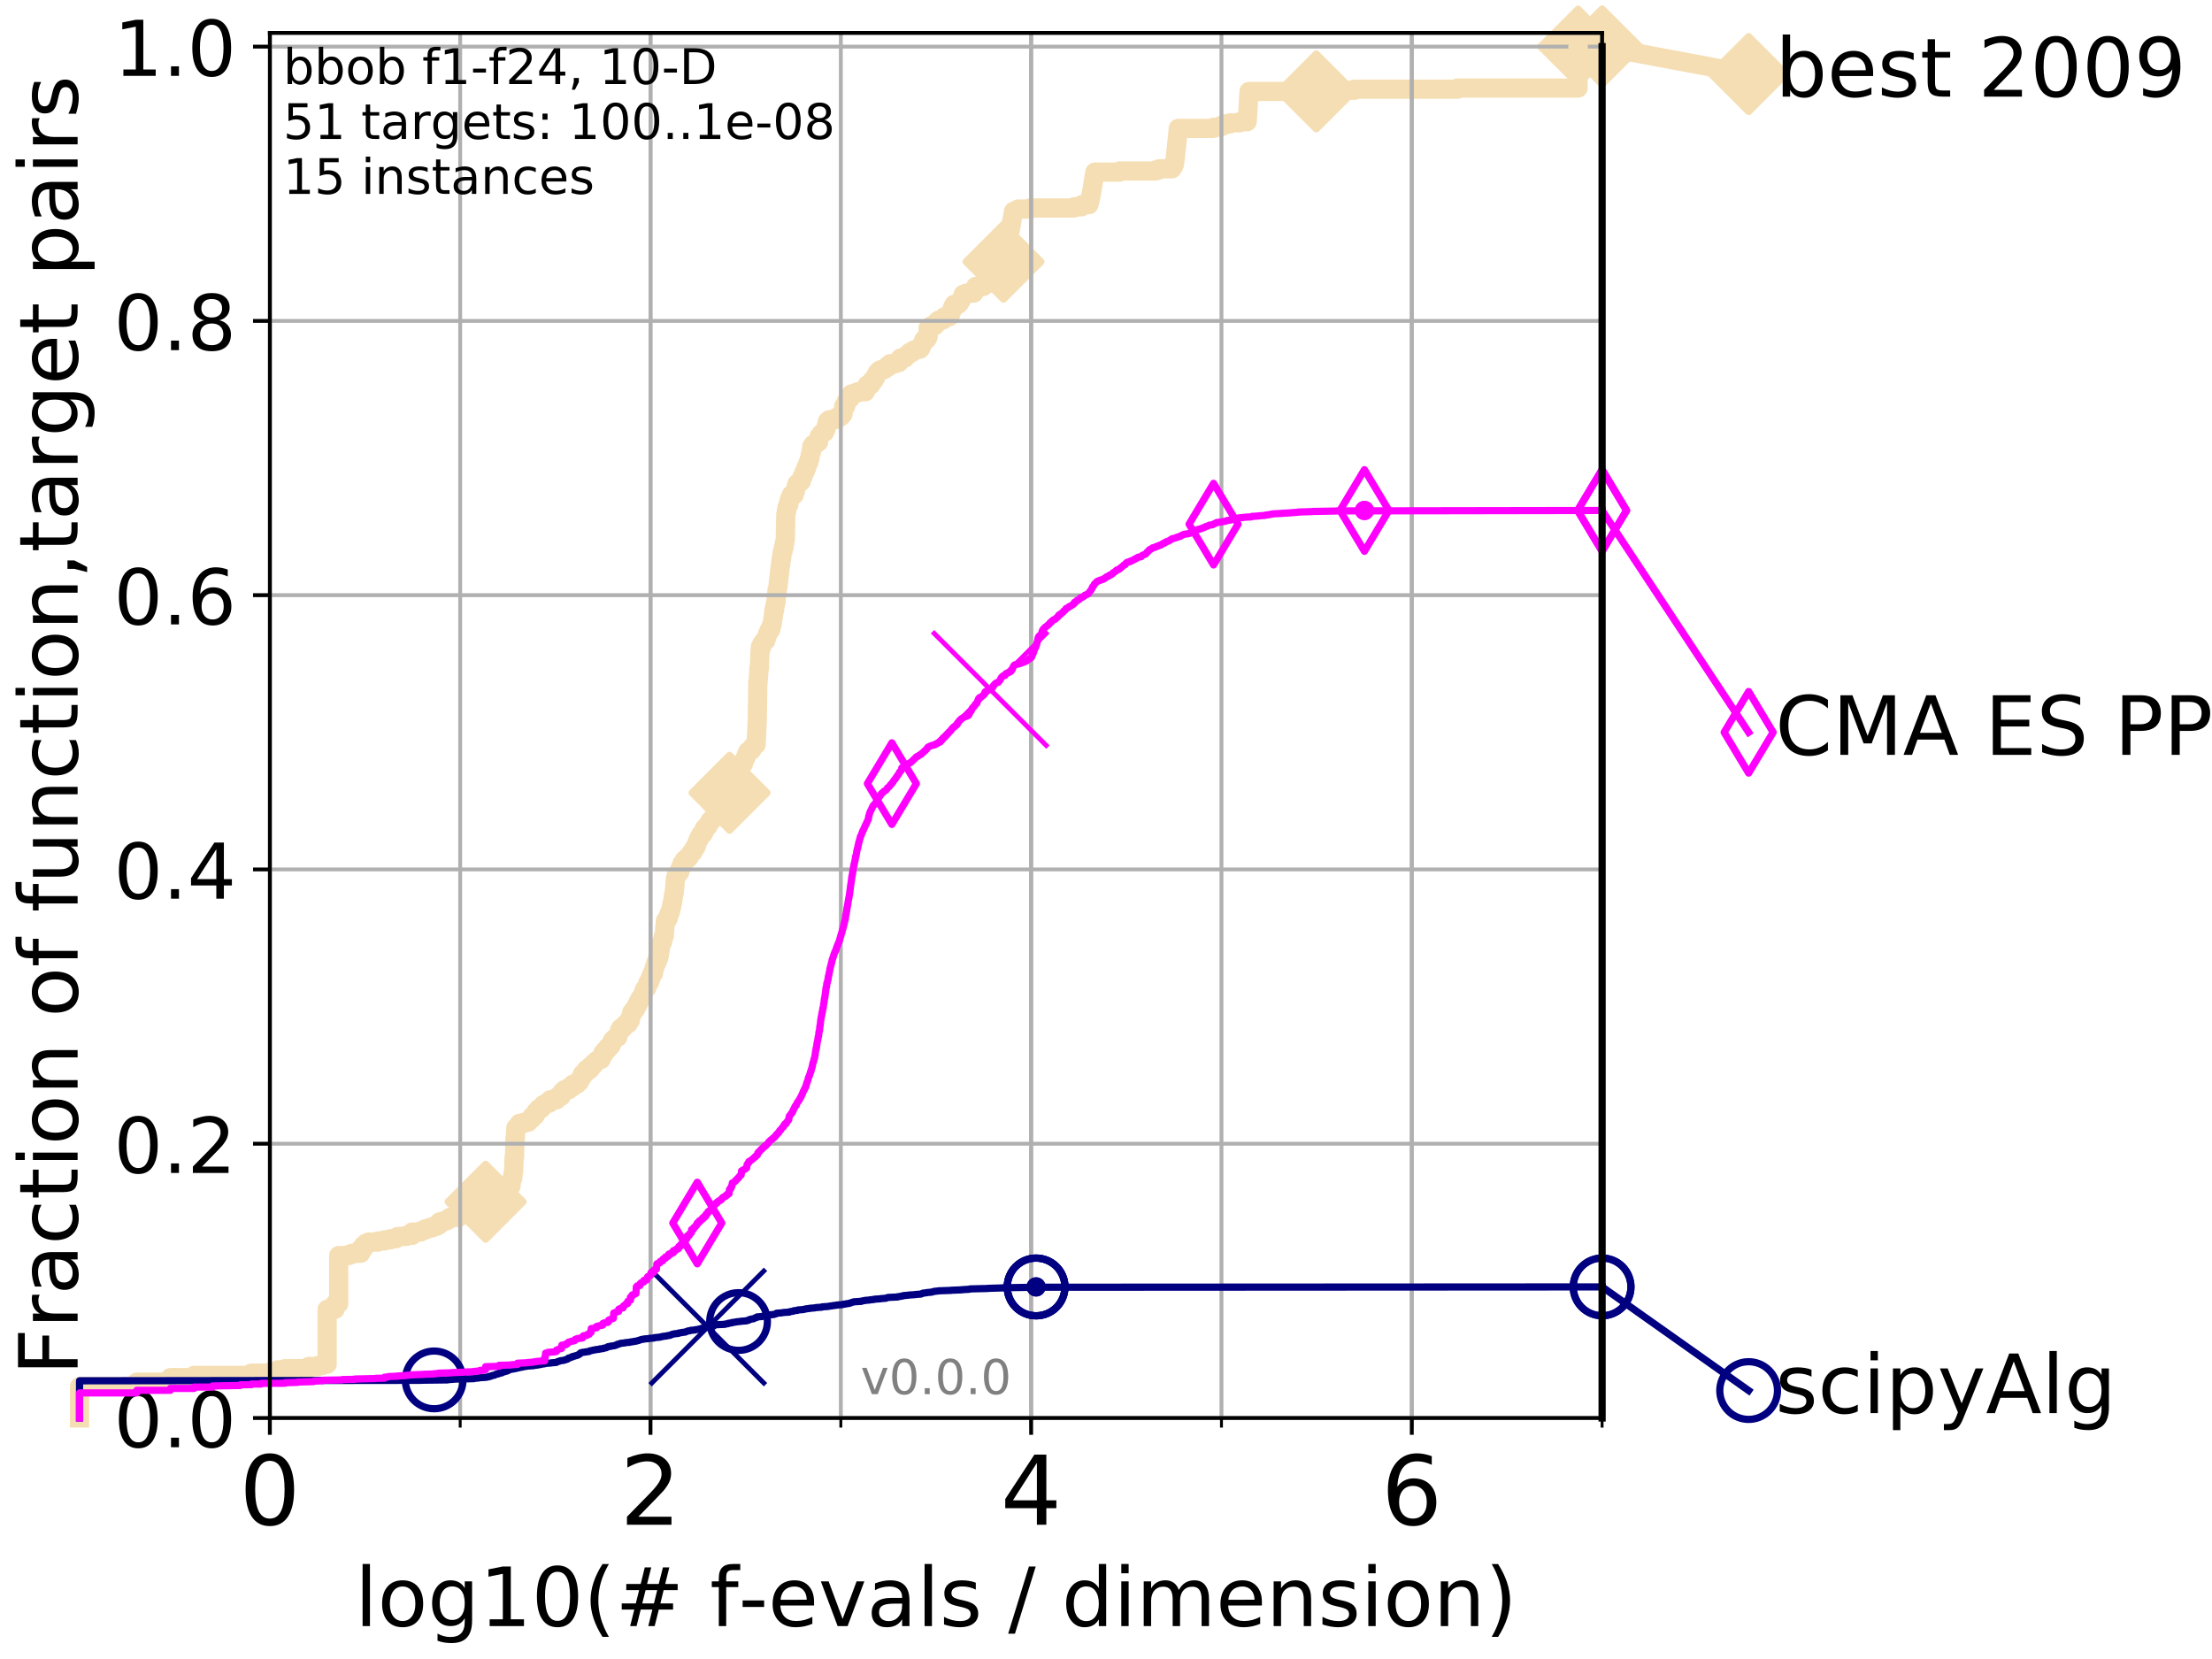 <?xml version="1.0" encoding="utf-8" standalone="no"?>
<!DOCTYPE svg PUBLIC "-//W3C//DTD SVG 1.1//EN"
  "http://www.w3.org/Graphics/SVG/1.1/DTD/svg11.dtd">
<!-- Created with matplotlib (http://matplotlib.org/) -->
<svg height="345pt" version="1.1" viewBox="0 0 460 345" width="460pt" xmlns="http://www.w3.org/2000/svg" xmlns:xlink="http://www.w3.org/1999/xlink">
 <defs>
  <style type="text/css">
*{stroke-linecap:butt;stroke-linejoin:round;}
  </style>
 </defs>
 <g id="figure_1">
  <g id="patch_1">
   <path d="M 0 345.6 
L 460.8 345.6 
L 460.8 0 
L 0 0 
z
" style="fill:#ffffff;"/>
  </g>
  <g id="axes_1">
   <g id="patch_2">
    <path d="M 56.12 294.88 
L 333.168 294.88 
L 333.168 6.845 
L 56.12 6.845 
z
" style="fill:#ffffff;"/>
   </g>
   <g id="line2d_1">
    <path d="M 16.542 294.88 
L 16.542 288.356 
L 28.456 288.356 
L 28.456 287.424 
L 35.425 287.424 
L 35.425 286.492 
L 40.37 286.492 
L 40.37 286.026 
L 52.284 286.026 
L 52.284 285.56 
L 56.12 285.56 
L 56.12 285.327 
L 57.758 285.327 
L 57.758 284.861 
L 59.254 284.861 
L 59.254 284.628 
L 64.199 284.628 
L 64.199 284.162 
L 66.223 284.162 
L 66.223 283.929 
L 67.153 283.929 
L 67.153 283.696 
L 68.034 283.696 
L 68.034 272.28 
L 69.673 272.28 
L 69.673 271.115 
L 70.437 271.115 
L 70.437 261.096 
L 72.544 261.096 
L 72.544 260.863 
L 73.193 260.863 
L 73.193 260.63 
L 75.004 260.63 
L 75.004 259.698 
L 75.567 259.698 
L 75.567 258.999 
L 76.113 258.999 
L 76.113 258.533 
L 76.642 258.533 
L 76.642 258.3 
L 78.608 258.3 
L 78.608 258.067 
L 79.949 258.067 
L 79.949 257.834 
L 81.192 257.834 
L 81.192 257.601 
L 82.351 257.601 
L 82.351 257.368 
L 82.72 257.368 
L 82.72 257.135 
L 84.458 257.135 
L 84.458 256.902 
L 85.732 256.902 
L 85.732 256.203 
L 87.482 256.203 
L 87.482 255.97 
L 88.027 255.97 
L 88.027 255.737 
L 88.556 255.737 
L 88.556 255.504 
L 89.32 255.504 
L 89.32 255.271 
L 90.052 255.271 
L 90.052 255.038 
L 90.753 255.038 
L 90.753 254.805 
L 91.206 254.805 
L 91.206 254.339 
L 91.428 254.339 
L 91.428 254.106 
L 92.287 254.106 
L 92.287 253.873 
L 92.905 253.873 
L 92.905 253.64 
L 93.305 253.64 
L 93.305 253.407 
L 93.501 253.407 
L 93.501 253.174 
L 95.351 253.174 
L 95.351 252.475 
L 96.039 252.475 
L 96.039 252.242 
L 96.861 252.242 
L 96.861 252.009 
L 97.95 252.009 
L 97.95 251.776 
L 98.832 251.776 
L 98.832 251.543 
L 99.116 251.543 
L 99.116 251.31 
L 99.534 251.31 
L 99.534 251.077 
L 99.807 251.077 
L 99.807 250.844 
L 100.208 250.844 
L 100.208 250.611 
L 100.47 250.611 
L 100.47 250.378 
L 100.6 250.378 
L 100.6 250.145 
L 100.984 250.145 
L 100.984 249.912 
L 101.359 249.912 
L 101.359 249.679 
L 101.604 249.679 
L 101.604 249.446 
L 102.32 249.446 
L 102.32 249.213 
L 102.437 249.213 
L 102.437 248.98 
L 102.895 248.98 
L 102.895 248.747 
L 103.12 248.747 
L 103.12 248.514 
L 103.231 248.514 
L 103.231 248.048 
L 103.991 248.048 
L 103.991 247.815 
L 104.306 247.815 
L 104.306 247.583 
L 105.02 247.583 
L 105.02 247.117 
L 105.802 247.117 
L 105.897 246.651 
L 106.272 246.651 
L 106.365 245.253 
L 106.457 245.253 
L 106.457 245.02 
L 106.64 245.02 
L 106.731 243.622 
L 106.821 243.622 
L 106.911 240.593 
L 107 240.593 
L 107.089 236.632 
L 107.177 236.632 
L 107.265 234.535 
L 107.613 234.535 
L 107.613 234.302 
L 107.784 234.302 
L 107.868 233.836 
L 108.037 233.836 
L 108.037 233.603 
L 109.015 233.603 
L 109.015 233.37 
L 109.865 233.37 
L 109.865 233.137 
L 110.015 233.137 
L 110.015 232.904 
L 110.311 232.904 
L 110.311 232.671 
L 110.603 232.671 
L 110.603 232.205 
L 111.031 232.205 
L 111.031 231.972 
L 111.31 231.972 
L 111.379 231.273 
L 111.721 231.273 
L 111.721 231.04 
L 111.856 231.04 
L 111.856 230.807 
L 111.989 230.807 
L 111.989 230.574 
L 112.514 230.574 
L 112.514 230.341 
L 112.643 230.341 
L 112.643 230.108 
L 112.961 230.108 
L 112.961 229.875 
L 113.086 229.875 
L 113.086 229.642 
L 113.579 229.642 
L 113.579 229.409 
L 114.235 229.409 
L 114.235 228.943 
L 114.409 228.943 
L 114.409 228.71 
L 115.745 228.71 
L 115.745 228.477 
L 115.958 228.477 
L 116.011 228.011 
L 116.683 228.011 
L 116.784 227.312 
L 116.884 227.312 
L 116.884 227.079 
L 117.33 227.079 
L 117.378 226.613 
L 118.279 226.613 
L 118.279 226.147 
L 118.959 226.147 
L 119.003 225.681 
L 119.18 225.681 
L 119.18 225.448 
L 120.035 225.448 
L 120.118 224.982 
L 120.488 224.982 
L 120.569 224.516 
L 120.73 224.516 
L 120.81 224.05 
L 121.047 224.05 
L 121.126 223.351 
L 121.551 223.351 
L 121.551 223.118 
L 121.779 223.118 
L 121.817 222.652 
L 121.929 222.652 
L 121.929 222.419 
L 122.661 222.419 
L 122.768 221.72 
L 123.259 221.72 
L 123.259 221.487 
L 123.499 221.487 
L 123.533 221.021 
L 123.87 221.021 
L 123.87 220.788 
L 124.069 220.788 
L 124.069 220.555 
L 124.429 220.555 
L 124.429 220.322 
L 125.001 220.322 
L 125.032 219.856 
L 125.156 219.856 
L 125.156 219.623 
L 125.341 219.623 
L 125.402 218.924 
L 125.795 218.924 
L 125.795 218.458 
L 126.061 218.458 
L 126.061 218.225 
L 126.381 218.225 
L 126.381 217.759 
L 126.696 217.759 
L 126.696 217.526 
L 127.004 217.526 
L 127.004 217.293 
L 127.143 217.293 
L 127.198 216.827 
L 127.335 216.827 
L 127.362 216.361 
L 127.579 216.361 
L 127.579 216.129 
L 127.819 216.129 
L 127.819 215.896 
L 128.134 215.896 
L 128.134 215.663 
L 128.495 215.663 
L 128.597 214.964 
L 128.698 214.964 
L 128.799 214.498 
L 128.824 214.498 
L 128.824 214.265 
L 129.023 214.265 
L 129.097 213.799 
L 129.606 213.799 
L 129.606 213.566 
L 129.796 213.566 
L 129.891 213.1 
L 130.263 213.1 
L 130.263 212.867 
L 130.65 212.867 
L 130.717 212.401 
L 130.762 212.401 
L 130.762 212.168 
L 131.094 212.168 
L 131.181 211.236 
L 131.29 211.236 
L 131.376 210.537 
L 131.697 210.537 
L 131.718 210.071 
L 131.991 210.071 
L 131.991 209.838 
L 132.198 209.838 
L 132.259 209.372 
L 132.321 209.372 
L 132.321 209.139 
L 132.564 209.139 
L 132.664 208.44 
L 132.922 208.44 
L 133.021 207.741 
L 133.196 207.741 
L 133.196 207.508 
L 133.389 207.508 
L 133.389 207.275 
L 133.542 207.275 
L 133.637 206.809 
L 133.75 206.809 
L 133.843 206.343 
L 133.862 206.343 
L 133.862 206.11 
L 133.974 206.11 
L 134.085 205.644 
L 134.322 205.644 
L 134.322 205.411 
L 134.539 205.411 
L 134.646 204.945 
L 134.664 204.945 
L 134.682 204.479 
L 134.788 204.479 
L 134.788 204.246 
L 135.086 204.246 
L 135.156 203.78 
L 135.242 203.78 
L 135.259 203.314 
L 135.414 203.314 
L 135.516 202.615 
L 135.667 202.615 
L 135.667 202.382 
L 135.918 202.382 
L 135.984 201.45 
L 136.099 201.45 
L 136.115 200.984 
L 136.213 200.984 
L 136.213 200.751 
L 136.327 200.751 
L 136.359 200.285 
L 136.552 200.285 
L 136.552 200.052 
L 136.663 200.052 
L 136.679 199.353 
L 136.962 199.353 
L 137.055 198.654 
L 137.117 198.654 
L 137.132 197.722 
L 137.271 197.722 
L 137.377 196.79 
L 137.423 196.79 
L 137.529 196.091 
L 137.589 196.091 
L 137.589 195.858 
L 137.798 195.858 
L 137.887 195.159 
L 137.931 195.159 
L 137.946 194.693 
L 138.136 194.693 
L 138.223 193.062 
L 138.267 193.062 
L 138.367 191.664 
L 138.41 191.664 
L 138.41 191.431 
L 138.652 191.431 
L 138.652 191.198 
L 138.863 191.198 
L 138.863 190.965 
L 138.974 190.965 
L 139.016 190.266 
L 139.14 190.266 
L 139.222 189.8 
L 139.344 189.8 
L 139.425 189.334 
L 139.493 189.334 
L 139.6 188.635 
L 139.667 188.635 
L 139.72 187.936 
L 139.799 187.936 
L 139.905 187.237 
L 139.944 187.237 
L 140.036 186.305 
L 140.062 186.305 
L 140.165 185.606 
L 140.217 185.606 
L 140.32 184.442 
L 140.333 184.442 
L 140.435 182.811 
L 140.448 182.811 
L 140.549 182.345 
L 140.675 182.345 
L 140.675 181.879 
L 140.937 181.879 
L 141.035 181.413 
L 141.34 181.413 
L 141.388 180.714 
L 141.461 180.714 
L 141.556 180.248 
L 141.805 180.248 
L 141.852 179.549 
L 142.223 179.549 
L 142.303 178.85 
L 142.609 178.85 
L 142.609 178.617 
L 143.019 178.617 
L 143.052 178.151 
L 143.398 178.151 
L 143.473 177.685 
L 143.653 177.685 
L 143.653 177.452 
L 143.801 177.452 
L 143.801 177.219 
L 144.091 177.219 
L 144.184 176.753 
L 144.296 176.753 
L 144.296 176.52 
L 144.407 176.52 
L 144.407 176.287 
L 144.638 176.287 
L 144.638 176.054 
L 144.787 176.054 
L 144.807 175.588 
L 144.915 175.588 
L 144.984 175.122 
L 145.062 175.122 
L 145.062 174.889 
L 145.178 174.889 
L 145.178 174.656 
L 145.342 174.656 
L 145.342 174.19 
L 145.513 174.19 
L 145.513 173.957 
L 145.711 173.957 
L 145.767 173.491 
L 146.173 173.491 
L 146.182 173.025 
L 146.435 173.025 
L 146.453 172.326 
L 146.632 172.326 
L 146.632 172.093 
L 146.966 172.093 
L 146.966 171.86 
L 147.225 171.86 
L 147.234 171.394 
L 147.438 171.394 
L 147.438 171.161 
L 147.598 171.161 
L 147.657 170.695 
L 147.923 170.695 
L 147.923 170.462 
L 148.078 170.462 
L 148.078 170.229 
L 148.442 170.229 
L 148.442 169.996 
L 148.609 169.996 
L 148.609 169.763 
L 148.852 169.763 
L 148.876 169.297 
L 149.008 169.297 
L 149.108 168.598 
L 149.367 168.598 
L 149.443 168.132 
L 149.779 168.132 
L 149.779 167.899 
L 150.108 167.899 
L 150.13 167.433 
L 150.239 167.433 
L 150.239 167.2 
L 150.353 167.2 
L 150.353 166.967 
L 150.672 166.967 
L 150.714 166.501 
L 150.798 166.501 
L 150.874 166.035 
L 150.937 166.035 
L 150.999 165.569 
L 151.068 165.569 
L 151.081 165.103 
L 151.36 165.103 
L 151.36 164.87 
L 151.714 164.87 
L 151.714 164.637 
L 151.852 164.637 
L 151.878 164.171 
L 151.995 164.171 
L 151.995 163.938 
L 152.209 163.938 
L 152.209 163.705 
L 152.444 163.705 
L 152.527 163.239 
L 152.577 163.239 
L 152.646 162.773 
L 152.715 162.773 
L 152.789 162.307 
L 152.826 162.307 
L 152.919 161.841 
L 152.987 161.841 
L 153.054 161.142 
L 153.139 161.142 
L 153.212 160.21 
L 153.285 160.21 
L 153.285 159.977 
L 153.56 159.977 
L 153.589 159.511 
L 153.877 159.511 
L 153.895 159.045 
L 154.377 159.045 
L 154.377 158.812 
L 154.624 158.812 
L 154.696 158.346 
L 154.735 158.346 
L 154.829 157.88 
L 154.917 157.88 
L 154.917 157.647 
L 155.102 157.647 
L 155.205 156.948 
L 155.318 156.948 
L 155.318 156.715 
L 155.515 156.715 
L 155.525 156.249 
L 155.995 156.249 
L 155.995 156.016 
L 156.301 156.016 
L 156.301 155.783 
L 156.433 155.783 
L 156.468 155.317 
L 156.687 155.317 
L 156.687 155.084 
L 156.952 155.084 
L 156.952 154.851 
L 157.237 154.851 
L 157.347 152.289 
L 157.366 152.289 
L 157.47 149.726 
L 157.484 149.726 
L 157.592 141.804 
L 157.653 141.804 
L 157.742 140.406 
L 157.774 140.406 
L 157.807 139.008 
L 157.922 139.008 
L 158.032 135.746 
L 158.078 135.746 
L 158.105 134.581 
L 158.385 134.581 
L 158.408 133.882 
L 158.661 133.882 
L 158.661 133.649 
L 158.85 133.649 
L 158.915 133.183 
L 159.255 133.183 
L 159.31 132.717 
L 159.412 132.717 
L 159.496 132.251 
L 159.559 132.251 
L 159.63 131.785 
L 159.746 131.785 
L 159.746 131.552 
L 159.882 131.552 
L 159.923 131.086 
L 160.183 131.086 
L 160.183 130.853 
L 160.312 130.853 
L 160.372 130.154 
L 160.476 130.154 
L 160.575 129.688 
L 160.602 129.688 
L 160.712 128.756 
L 160.72 128.756 
L 160.821 128.057 
L 160.86 128.057 
L 160.926 126.892 
L 161.08 126.892 
L 161.187 125.727 
L 161.259 125.727 
L 161.293 125.261 
L 161.376 125.261 
L 161.459 123.863 
L 161.515 123.863 
L 161.575 122.698 
L 161.653 122.698 
L 161.763 121.999 
L 161.804 121.999 
L 161.881 120.835 
L 161.939 120.835 
L 162.037 119.67 
L 162.066 119.67 
L 162.146 118.505 
L 162.192 118.505 
L 162.264 117.573 
L 162.335 117.573 
L 162.445 116.175 
L 162.544 116.175 
L 162.653 115.01 
L 162.667 115.01 
L 162.667 114.777 
L 162.816 114.777 
L 162.91 113.845 
L 163.04 113.845 
L 163.122 112.913 
L 163.193 112.913 
L 163.278 112.214 
L 163.311 112.214 
L 163.419 106.855 
L 163.462 106.855 
L 163.515 106.389 
L 163.592 106.389 
L 163.681 105.457 
L 163.753 105.457 
L 163.854 104.991 
L 164.033 104.991 
L 164.081 104.059 
L 164.228 104.059 
L 164.257 103.593 
L 164.4 103.593 
L 164.485 103.127 
L 164.56 103.127 
L 164.56 102.894 
L 165.169 102.894 
L 165.193 102.195 
L 165.4 102.195 
L 165.501 101.496 
L 165.527 101.496 
L 165.61 101.03 
L 165.672 101.03 
L 165.765 100.564 
L 166.135 100.564 
L 166.135 100.331 
L 166.356 100.331 
L 166.356 100.098 
L 166.633 100.098 
L 166.738 99.399 
L 166.784 99.399 
L 166.784 99.166 
L 166.992 99.166 
L 167.057 98.7 
L 167.149 98.7 
L 167.178 98.234 
L 167.331 98.234 
L 167.331 98.001 
L 167.456 98.001 
L 167.566 97.302 
L 167.765 97.302 
L 167.842 96.836 
L 167.881 96.836 
L 167.969 96.37 
L 168.084 96.37 
L 168.084 96.137 
L 168.195 96.137 
L 168.304 95.438 
L 168.417 95.438 
L 168.502 94.506 
L 168.536 94.506 
L 168.618 94.04 
L 168.746 94.04 
L 168.798 92.875 
L 168.941 92.875 
L 168.941 92.642 
L 169.101 92.642 
L 169.101 92.409 
L 169.485 92.409 
L 169.485 92.176 
L 169.889 92.176 
L 169.889 91.943 
L 170.214 91.943 
L 170.291 91.244 
L 170.331 91.244 
L 170.34 90.778 
L 170.538 90.778 
L 170.538 90.545 
L 170.676 90.545 
L 170.676 90.312 
L 170.883 90.312 
L 170.883 90.08 
L 171.184 90.08 
L 171.184 89.847 
L 171.523 89.847 
L 171.625 89.381 
L 171.644 89.381 
L 171.644 89.148 
L 171.807 89.148 
L 171.913 88.216 
L 172.005 88.216 
L 172.013 87.75 
L 172.148 87.75 
L 172.148 87.517 
L 172.455 87.517 
L 172.455 87.284 
L 173.705 87.284 
L 173.705 87.051 
L 173.91 87.051 
L 173.91 86.818 
L 174.597 86.818 
L 174.597 86.585 
L 174.934 86.585 
L 174.934 86.352 
L 175.124 86.352 
L 175.124 86.119 
L 175.316 86.119 
L 175.405 84.954 
L 175.448 84.954 
L 175.459 84.488 
L 175.871 84.488 
L 175.928 83.556 
L 176.233 83.556 
L 176.3 82.857 
L 176.821 82.857 
L 176.821 82.624 
L 176.959 82.624 
L 177.038 81.925 
L 177.77 81.925 
L 177.77 81.692 
L 178.435 81.692 
L 178.435 81.459 
L 179.98 81.459 
L 180.054 80.76 
L 180.169 80.76 
L 180.169 80.527 
L 180.282 80.527 
L 180.315 80.061 
L 181.066 80.061 
L 181.066 79.828 
L 181.215 79.828 
L 181.301 79.362 
L 181.349 79.362 
L 181.349 79.129 
L 181.751 79.129 
L 181.759 78.663 
L 181.968 78.663 
L 181.968 78.43 
L 182.144 78.43 
L 182.215 77.964 
L 182.306 77.964 
L 182.306 77.731 
L 182.42 77.731 
L 182.42 77.498 
L 182.695 77.498 
L 182.695 77.265 
L 182.856 77.265 
L 182.856 77.032 
L 183.384 77.032 
L 183.384 76.799 
L 183.968 76.799 
L 183.968 76.566 
L 184.268 76.566 
L 184.268 76.333 
L 184.715 76.333 
L 184.715 76.1 
L 184.828 76.1 
L 184.828 75.867 
L 185.129 75.867 
L 185.129 75.634 
L 186.191 75.634 
L 186.191 75.401 
L 186.932 75.401 
L 187.019 74.935 
L 187.089 74.935 
L 187.089 74.702 
L 187.243 74.702 
L 187.243 74.469 
L 188.177 74.469 
L 188.177 74.236 
L 188.348 74.236 
L 188.348 74.003 
L 188.622 74.003 
L 188.622 73.77 
L 188.913 73.77 
L 188.913 73.537 
L 189.142 73.537 
L 189.142 73.304 
L 189.645 73.304 
L 189.645 73.071 
L 189.926 73.071 
L 189.926 72.838 
L 190.499 72.838 
L 190.499 72.605 
L 191.333 72.605 
L 191.333 72.372 
L 191.496 72.372 
L 191.496 72.139 
L 191.608 72.139 
L 191.713 71.673 
L 191.832 71.673 
L 191.92 71.207 
L 192.01 71.207 
L 192.073 70.741 
L 192.265 70.741 
L 192.265 70.508 
L 192.79 70.508 
L 192.86 70.042 
L 193.017 70.042 
L 193.019 68.178 
L 193.457 68.178 
L 193.457 67.945 
L 193.684 67.945 
L 193.684 67.712 
L 194.419 67.712 
L 194.419 67.479 
L 194.637 67.479 
L 194.748 67.013 
L 194.924 67.013 
L 194.924 66.78 
L 195.283 66.78 
L 195.283 66.547 
L 196.073 66.547 
L 196.073 66.314 
L 196.348 66.314 
L 196.431 65.848 
L 197.452 65.848 
L 197.452 65.615 
L 197.567 65.615 
L 197.567 65.382 
L 197.692 65.382 
L 197.752 64.916 
L 197.822 64.916 
L 197.822 64.683 
L 197.959 64.683 
L 197.979 64.217 
L 198.093 64.217 
L 198.154 63.751 
L 198.356 63.751 
L 198.431 63.285 
L 199.289 63.285 
L 199.289 63.052 
L 199.527 63.052 
L 199.527 62.819 
L 199.661 62.819 
L 199.661 62.586 
L 199.809 62.586 
L 199.809 62.353 
L 199.926 62.353 
L 199.926 62.12 
L 200.05 62.12 
L 200.147 61.654 
L 200.241 61.654 
L 200.334 61.188 
L 200.962 61.188 
L 200.962 60.955 
L 202.492 60.955 
L 202.492 60.722 
L 202.665 60.722 
L 202.749 60.023 
L 202.815 60.023 
L 202.91 59.557 
L 204.528 59.557 
L 204.637 58.858 
L 206.992 58.858 
L 207.087 57.927 
L 207.124 57.927 
L 207.219 57.228 
L 207.238 57.228 
L 207.28 56.762 
L 207.513 56.762 
L 207.513 56.529 
L 208.409 56.529 
L 208.512 55.597 
L 208.545 55.597 
L 208.619 54.898 
L 208.659 54.898 
L 208.747 53.966 
L 208.77 53.966 
L 208.824 53.267 
L 208.959 53.267 
L 209.051 52.568 
L 209.125 52.568 
L 209.232 51.869 
L 209.269 51.869 
L 209.37 51.17 
L 209.412 51.17 
L 209.464 50.704 
L 209.531 50.704 
L 209.621 50.005 
L 209.668 50.005 
L 209.757 49.306 
L 209.789 49.306 
L 209.882 48.607 
L 209.939 48.607 
L 210.032 47.908 
L 210.08 47.908 
L 210.173 47.209 
L 210.232 47.209 
L 210.334 46.277 
L 210.365 46.277 
L 210.47 45.578 
L 210.494 45.578 
L 210.598 44.879 
L 210.634 44.879 
L 210.721 44.18 
L 210.768 44.18 
L 210.768 43.947 
L 211.28 43.947 
L 211.28 43.714 
L 211.697 43.714 
L 211.697 43.481 
L 214.219 43.481 
L 214.219 43.248 
L 223.356 43.248 
L 223.356 43.015 
L 224.905 43.015 
L 224.979 42.549 
L 226.457 42.549 
L 226.568 41.85 
L 226.646 41.85 
L 226.753 41.151 
L 226.802 41.151 
L 226.89 40.452 
L 226.936 40.452 
L 227.016 39.753 
L 227.053 39.753 
L 227.151 39.054 
L 227.186 39.054 
L 227.254 38.355 
L 227.298 38.355 
L 227.402 37.423 
L 227.438 37.423 
L 227.515 36.724 
L 227.568 36.724 
L 227.662 36.025 
L 227.699 36.025 
L 227.699 35.792 
L 232.805 35.792 
L 232.805 35.559 
L 240.359 35.559 
L 240.359 35.326 
L 241.064 35.326 
L 241.064 35.093 
L 243.736 35.093 
L 243.847 34.627 
L 244.044 34.627 
L 244.137 34.161 
L 244.241 34.161 
L 244.327 33.229 
L 244.367 33.229 
L 244.47 32.064 
L 244.492 32.064 
L 244.573 31.132 
L 244.604 31.132 
L 244.7 29.967 
L 244.718 29.967 
L 244.825 28.802 
L 244.847 28.802 
L 244.942 27.637 
L 244.968 27.637 
L 245.032 26.706 
L 252.289 26.706 
L 252.289 26.473 
L 253.731 26.473 
L 253.731 26.24 
L 254.141 26.24 
L 254.141 26.007 
L 254.767 26.007 
L 254.767 25.774 
L 255.777 25.774 
L 255.777 25.541 
L 257.859 25.541 
L 257.859 25.308 
L 259.352 25.308 
L 259.462 23.677 
L 259.468 23.677 
L 259.563 22.046 
L 259.581 22.046 
L 259.682 19.949 
L 259.699 19.949 
L 259.744 19.017 
L 273.727 19.017 
L 273.727 18.784 
L 281.591 18.784 
L 281.591 18.551 
L 303.09 18.551 
L 303.09 18.318 
L 328.165 18.318 
L 328.173 9.697 
L 333.168 9.697 
L 333.168 9.697 
" style="fill:none;stroke:#f5deb3;stroke-linecap:square;stroke-width:4;"/>
   </g>
   <g id="line2d_2">
    <defs>
     <path d="M -0 7.778 
L 7.778 0 
L 0 -7.778 
L -7.778 -0 
z
" id="m2bcd1a1f3a" style="stroke:#f5deb3;stroke-linejoin:miter;stroke-width:1.5;"/>
    </defs>
    <g>
     <use style="fill:#f5deb3;stroke:#f5deb3;stroke-linejoin:miter;stroke-width:1.5;" x="100.984" xlink:href="#m2bcd1a1f3a" y="249.912"/>
     <use style="fill:#f5deb3;stroke:#f5deb3;stroke-linejoin:miter;stroke-width:1.5;" x="151.714" xlink:href="#m2bcd1a1f3a" y="164.87"/>
     <use style="fill:#f5deb3;stroke:#f5deb3;stroke-linejoin:miter;stroke-width:1.5;" x="208.684" xlink:href="#m2bcd1a1f3a" y="54.432"/>
     <use style="fill:#f5deb3;stroke:#f5deb3;stroke-linejoin:miter;stroke-width:1.5;" x="273.727" xlink:href="#m2bcd1a1f3a" y="19.017"/>
     <use style="fill:#f5deb3;stroke:#f5deb3;stroke-linejoin:miter;stroke-width:1.5;" x="328.173" xlink:href="#m2bcd1a1f3a" y="9.697"/>
     <use style="fill:#f5deb3;stroke:#f5deb3;stroke-linejoin:miter;stroke-width:1.5;" x="333.168" xlink:href="#m2bcd1a1f3a" y="9.697"/>
    </g>
   </g>
   <g id="line2d_3">
    <path style="fill:none;stroke:#f5deb3;stroke-linecap:square;stroke-width:4;"/>
    <g/>
   </g>
   <g id="line2d_4">
    <path d="M 333.168 9.697 
L 363.643 15.401 
" style="fill:none;stroke:#f5deb3;stroke-linecap:square;stroke-width:4;"/>
    <g>
     <use style="fill:#f5deb3;stroke:#f5deb3;stroke-linejoin:miter;stroke-width:1.5;" x="333.168" xlink:href="#m2bcd1a1f3a" y="9.697"/>
     <use style="fill:#f5deb3;stroke:#f5deb3;stroke-linejoin:miter;stroke-width:1.5;" x="363.643" xlink:href="#m2bcd1a1f3a" y="15.401"/>
    </g>
   </g>
   <g id="matplotlib.axis_1">
    <g id="xtick_1">
     <g id="line2d_5">
      <path clip-path="url(#p44c912d581)" d="M 56.12 294.88 
L 56.12 6.845 
" style="fill:none;stroke:#b0b0b0;stroke-linecap:square;stroke-width:0.8;"/>
     </g>
     <g id="line2d_6">
      <defs>
       <path d="M 0 0 
L 0 3.5 
" id="m84762f9be8" style="stroke:#000000;stroke-width:0.8;"/>
      </defs>
      <g>
       <use style="stroke:#000000;stroke-width:0.8;" x="56.12" xlink:href="#m84762f9be8" y="294.88"/>
      </g>
     </g>
     <g id="text_1">
      <!-- 0 -->
      <defs>
       <path d="M 31.781 66.406 
Q 24.172 66.406 20.328 58.906 
Q 16.5 51.422 16.5 36.375 
Q 16.5 21.391 20.328 13.891 
Q 24.172 6.391 31.781 6.391 
Q 39.453 6.391 43.281 13.891 
Q 47.125 21.391 47.125 36.375 
Q 47.125 51.422 43.281 58.906 
Q 39.453 66.406 31.781 66.406 
z
M 31.781 74.219 
Q 44.047 74.219 50.516 64.516 
Q 56.984 54.828 56.984 36.375 
Q 56.984 17.969 50.516 8.266 
Q 44.047 -1.422 31.781 -1.422 
Q 19.531 -1.422 13.062 8.266 
Q 6.594 17.969 6.594 36.375 
Q 6.594 54.828 13.062 64.516 
Q 19.531 74.219 31.781 74.219 
z
" id="DejaVuSans-30"/>
      </defs>
      <g transform="translate(49.758 317.077)scale(0.2 -0.2)">
       <use xlink:href="#DejaVuSans-30"/>
      </g>
     </g>
    </g>
    <g id="xtick_2">
     <g id="line2d_7">
      <path clip-path="url(#p44c912d581)" d="M 135.277 294.88 
L 135.277 6.845 
" style="fill:none;stroke:#b0b0b0;stroke-linecap:square;stroke-width:0.8;"/>
     </g>
     <g id="line2d_8">
      <g>
       <use style="stroke:#000000;stroke-width:0.8;" x="135.277" xlink:href="#m84762f9be8" y="294.88"/>
      </g>
     </g>
     <g id="text_2">
      <!-- 2 -->
      <defs>
       <path d="M 19.188 8.297 
L 53.609 8.297 
L 53.609 0 
L 7.328 0 
L 7.328 8.297 
Q 12.938 14.109 22.625 23.891 
Q 32.328 33.688 34.812 36.531 
Q 39.547 41.844 41.422 45.531 
Q 43.312 49.219 43.312 52.781 
Q 43.312 58.594 39.234 62.25 
Q 35.156 65.922 28.609 65.922 
Q 23.969 65.922 18.812 64.312 
Q 13.672 62.703 7.812 59.422 
L 7.812 69.391 
Q 13.766 71.781 18.938 73 
Q 24.125 74.219 28.422 74.219 
Q 39.75 74.219 46.484 68.547 
Q 53.219 62.891 53.219 53.422 
Q 53.219 48.922 51.531 44.891 
Q 49.859 40.875 45.406 35.406 
Q 44.188 33.984 37.641 27.219 
Q 31.109 20.453 19.188 8.297 
z
" id="DejaVuSans-32"/>
      </defs>
      <g transform="translate(128.914 317.077)scale(0.2 -0.2)">
       <use xlink:href="#DejaVuSans-32"/>
      </g>
     </g>
    </g>
    <g id="xtick_3">
     <g id="line2d_9">
      <path clip-path="url(#p44c912d581)" d="M 214.433 294.88 
L 214.433 6.845 
" style="fill:none;stroke:#b0b0b0;stroke-linecap:square;stroke-width:0.8;"/>
     </g>
     <g id="line2d_10">
      <g>
       <use style="stroke:#000000;stroke-width:0.8;" x="214.433" xlink:href="#m84762f9be8" y="294.88"/>
      </g>
     </g>
     <g id="text_3">
      <!-- 4 -->
      <defs>
       <path d="M 37.797 64.312 
L 12.891 25.391 
L 37.797 25.391 
z
M 35.203 72.906 
L 47.609 72.906 
L 47.609 25.391 
L 58.016 25.391 
L 58.016 17.188 
L 47.609 17.188 
L 47.609 0 
L 37.797 0 
L 37.797 17.188 
L 4.891 17.188 
L 4.891 26.703 
z
" id="DejaVuSans-34"/>
      </defs>
      <g transform="translate(208.071 317.077)scale(0.2 -0.2)">
       <use xlink:href="#DejaVuSans-34"/>
      </g>
     </g>
    </g>
    <g id="xtick_4">
     <g id="line2d_11">
      <path clip-path="url(#p44c912d581)" d="M 293.59 294.88 
L 293.59 6.845 
" style="fill:none;stroke:#b0b0b0;stroke-linecap:square;stroke-width:0.8;"/>
     </g>
     <g id="line2d_12">
      <g>
       <use style="stroke:#000000;stroke-width:0.8;" x="293.59" xlink:href="#m84762f9be8" y="294.88"/>
      </g>
     </g>
     <g id="text_4">
      <!-- 6 -->
      <defs>
       <path d="M 33.016 40.375 
Q 26.375 40.375 22.484 35.828 
Q 18.609 31.297 18.609 23.391 
Q 18.609 15.531 22.484 10.953 
Q 26.375 6.391 33.016 6.391 
Q 39.656 6.391 43.531 10.953 
Q 47.406 15.531 47.406 23.391 
Q 47.406 31.297 43.531 35.828 
Q 39.656 40.375 33.016 40.375 
z
M 52.594 71.297 
L 52.594 62.312 
Q 48.875 64.062 45.094 64.984 
Q 41.312 65.922 37.594 65.922 
Q 27.828 65.922 22.672 59.328 
Q 17.531 52.734 16.797 39.406 
Q 19.672 43.656 24.016 45.922 
Q 28.375 48.188 33.594 48.188 
Q 44.578 48.188 50.953 41.516 
Q 57.328 34.859 57.328 23.391 
Q 57.328 12.156 50.688 5.359 
Q 44.047 -1.422 33.016 -1.422 
Q 20.359 -1.422 13.672 8.266 
Q 6.984 17.969 6.984 36.375 
Q 6.984 53.656 15.188 63.938 
Q 23.391 74.219 37.203 74.219 
Q 40.922 74.219 44.703 73.484 
Q 48.484 72.75 52.594 71.297 
z
" id="DejaVuSans-36"/>
      </defs>
      <g transform="translate(287.227 317.077)scale(0.2 -0.2)">
       <use xlink:href="#DejaVuSans-36"/>
      </g>
     </g>
    </g>
    <g id="xtick_5">
     <g id="line2d_13">
      <path clip-path="url(#p44c912d581)" d="M 56.12 294.88 
L 56.12 6.845 
" style="fill:none;stroke:#b0b0b0;stroke-linecap:square;stroke-width:0.8;"/>
     </g>
     <g id="line2d_14">
      <defs>
       <path d="M 0 0 
L 0 2 
" id="m727868d0df" style="stroke:#000000;stroke-width:0.6;"/>
      </defs>
      <g>
       <use style="stroke:#000000;stroke-width:0.6;" x="56.12" xlink:href="#m727868d0df" y="294.88"/>
      </g>
     </g>
    </g>
    <g id="xtick_6">
     <g id="line2d_15">
      <path clip-path="url(#p44c912d581)" d="M 95.698 294.88 
L 95.698 6.845 
" style="fill:none;stroke:#b0b0b0;stroke-linecap:square;stroke-width:0.8;"/>
     </g>
     <g id="line2d_16">
      <g>
       <use style="stroke:#000000;stroke-width:0.6;" x="95.698" xlink:href="#m727868d0df" y="294.88"/>
      </g>
     </g>
    </g>
    <g id="xtick_7">
     <g id="line2d_17">
      <path clip-path="url(#p44c912d581)" d="M 135.277 294.88 
L 135.277 6.845 
" style="fill:none;stroke:#b0b0b0;stroke-linecap:square;stroke-width:0.8;"/>
     </g>
     <g id="line2d_18">
      <g>
       <use style="stroke:#000000;stroke-width:0.6;" x="135.277" xlink:href="#m727868d0df" y="294.88"/>
      </g>
     </g>
    </g>
    <g id="xtick_8">
     <g id="line2d_19">
      <path clip-path="url(#p44c912d581)" d="M 174.855 294.88 
L 174.855 6.845 
" style="fill:none;stroke:#b0b0b0;stroke-linecap:square;stroke-width:0.8;"/>
     </g>
     <g id="line2d_20">
      <g>
       <use style="stroke:#000000;stroke-width:0.6;" x="174.855" xlink:href="#m727868d0df" y="294.88"/>
      </g>
     </g>
    </g>
    <g id="xtick_9">
     <g id="line2d_21">
      <path clip-path="url(#p44c912d581)" d="M 214.433 294.88 
L 214.433 6.845 
" style="fill:none;stroke:#b0b0b0;stroke-linecap:square;stroke-width:0.8;"/>
     </g>
     <g id="line2d_22">
      <g>
       <use style="stroke:#000000;stroke-width:0.6;" x="214.433" xlink:href="#m727868d0df" y="294.88"/>
      </g>
     </g>
    </g>
    <g id="xtick_10">
     <g id="line2d_23">
      <path clip-path="url(#p44c912d581)" d="M 254.011 294.88 
L 254.011 6.845 
" style="fill:none;stroke:#b0b0b0;stroke-linecap:square;stroke-width:0.8;"/>
     </g>
     <g id="line2d_24">
      <g>
       <use style="stroke:#000000;stroke-width:0.6;" x="254.011" xlink:href="#m727868d0df" y="294.88"/>
      </g>
     </g>
    </g>
    <g id="xtick_11">
     <g id="line2d_25">
      <path clip-path="url(#p44c912d581)" d="M 293.59 294.88 
L 293.59 6.845 
" style="fill:none;stroke:#b0b0b0;stroke-linecap:square;stroke-width:0.8;"/>
     </g>
     <g id="line2d_26">
      <g>
       <use style="stroke:#000000;stroke-width:0.6;" x="293.59" xlink:href="#m727868d0df" y="294.88"/>
      </g>
     </g>
    </g>
    <g id="xtick_12">
     <g id="line2d_27">
      <path clip-path="url(#p44c912d581)" d="M 333.168 294.88 
L 333.168 6.845 
" style="fill:none;stroke:#b0b0b0;stroke-linecap:square;stroke-width:0.8;"/>
     </g>
     <g id="line2d_28">
      <g>
       <use style="stroke:#000000;stroke-width:0.6;" x="333.168" xlink:href="#m727868d0df" y="294.88"/>
      </g>
     </g>
    </g>
    <g id="text_5">
     <!-- log10(# f-evals / dimension) -->
     <defs>
      <path d="M 9.422 75.984 
L 18.406 75.984 
L 18.406 0 
L 9.422 0 
z
" id="DejaVuSans-6c"/>
      <path d="M 30.609 48.391 
Q 23.391 48.391 19.188 42.75 
Q 14.984 37.109 14.984 27.297 
Q 14.984 17.484 19.156 11.844 
Q 23.344 6.203 30.609 6.203 
Q 37.797 6.203 41.984 11.859 
Q 46.188 17.531 46.188 27.297 
Q 46.188 37.016 41.984 42.703 
Q 37.797 48.391 30.609 48.391 
z
M 30.609 56 
Q 42.328 56 49.016 48.375 
Q 55.719 40.766 55.719 27.297 
Q 55.719 13.875 49.016 6.219 
Q 42.328 -1.422 30.609 -1.422 
Q 18.844 -1.422 12.172 6.219 
Q 5.516 13.875 5.516 27.297 
Q 5.516 40.766 12.172 48.375 
Q 18.844 56 30.609 56 
z
" id="DejaVuSans-6f"/>
      <path d="M 45.406 27.984 
Q 45.406 37.75 41.375 43.109 
Q 37.359 48.484 30.078 48.484 
Q 22.859 48.484 18.828 43.109 
Q 14.797 37.75 14.797 27.984 
Q 14.797 18.266 18.828 12.891 
Q 22.859 7.516 30.078 7.516 
Q 37.359 7.516 41.375 12.891 
Q 45.406 18.266 45.406 27.984 
z
M 54.391 6.781 
Q 54.391 -7.172 48.188 -13.984 
Q 42 -20.797 29.203 -20.797 
Q 24.469 -20.797 20.266 -20.094 
Q 16.062 -19.391 12.109 -17.922 
L 12.109 -9.188 
Q 16.062 -11.328 19.922 -12.344 
Q 23.781 -13.375 27.781 -13.375 
Q 36.625 -13.375 41.016 -8.766 
Q 45.406 -4.156 45.406 5.172 
L 45.406 9.625 
Q 42.625 4.781 38.281 2.391 
Q 33.938 0 27.875 0 
Q 17.828 0 11.672 7.656 
Q 5.516 15.328 5.516 27.984 
Q 5.516 40.672 11.672 48.328 
Q 17.828 56 27.875 56 
Q 33.938 56 38.281 53.609 
Q 42.625 51.219 45.406 46.391 
L 45.406 54.688 
L 54.391 54.688 
z
" id="DejaVuSans-67"/>
      <path d="M 12.406 8.297 
L 28.516 8.297 
L 28.516 63.922 
L 10.984 60.406 
L 10.984 69.391 
L 28.422 72.906 
L 38.281 72.906 
L 38.281 8.297 
L 54.391 8.297 
L 54.391 0 
L 12.406 0 
z
" id="DejaVuSans-31"/>
      <path d="M 31 75.875 
Q 24.469 64.656 21.281 53.656 
Q 18.109 42.672 18.109 31.391 
Q 18.109 20.125 21.312 9.062 
Q 24.516 -2 31 -13.188 
L 23.188 -13.188 
Q 15.875 -1.703 12.234 9.375 
Q 8.594 20.453 8.594 31.391 
Q 8.594 42.281 12.203 53.312 
Q 15.828 64.359 23.188 75.875 
z
" id="DejaVuSans-28"/>
      <path d="M 51.125 44 
L 36.922 44 
L 32.812 27.688 
L 47.125 27.688 
z
M 43.797 71.781 
L 38.719 51.516 
L 52.984 51.516 
L 58.109 71.781 
L 65.922 71.781 
L 60.891 51.516 
L 76.125 51.516 
L 76.125 44 
L 58.984 44 
L 54.984 27.688 
L 70.516 27.688 
L 70.516 20.219 
L 53.078 20.219 
L 48 0 
L 40.188 0 
L 45.219 20.219 
L 30.906 20.219 
L 25.875 0 
L 18.016 0 
L 23.094 20.219 
L 7.719 20.219 
L 7.719 27.688 
L 24.906 27.688 
L 29 44 
L 13.281 44 
L 13.281 51.516 
L 30.906 51.516 
L 35.891 71.781 
z
" id="DejaVuSans-23"/>
      <path id="DejaVuSans-20"/>
      <path d="M 37.109 75.984 
L 37.109 68.5 
L 28.516 68.5 
Q 23.688 68.5 21.797 66.547 
Q 19.922 64.594 19.922 59.516 
L 19.922 54.688 
L 34.719 54.688 
L 34.719 47.703 
L 19.922 47.703 
L 19.922 0 
L 10.891 0 
L 10.891 47.703 
L 2.297 47.703 
L 2.297 54.688 
L 10.891 54.688 
L 10.891 58.5 
Q 10.891 67.625 15.141 71.797 
Q 19.391 75.984 28.609 75.984 
z
" id="DejaVuSans-66"/>
      <path d="M 4.891 31.391 
L 31.203 31.391 
L 31.203 23.391 
L 4.891 23.391 
z
" id="DejaVuSans-2d"/>
      <path d="M 56.203 29.594 
L 56.203 25.203 
L 14.891 25.203 
Q 15.484 15.922 20.484 11.062 
Q 25.484 6.203 34.422 6.203 
Q 39.594 6.203 44.453 7.469 
Q 49.312 8.734 54.109 11.281 
L 54.109 2.781 
Q 49.266 0.734 44.188 -0.344 
Q 39.109 -1.422 33.891 -1.422 
Q 20.797 -1.422 13.156 6.188 
Q 5.516 13.812 5.516 26.812 
Q 5.516 40.234 12.766 48.109 
Q 20.016 56 32.328 56 
Q 43.359 56 49.781 48.891 
Q 56.203 41.797 56.203 29.594 
z
M 47.219 32.234 
Q 47.125 39.594 43.094 43.984 
Q 39.062 48.391 32.422 48.391 
Q 24.906 48.391 20.391 44.141 
Q 15.875 39.891 15.188 32.172 
z
" id="DejaVuSans-65"/>
      <path d="M 2.984 54.688 
L 12.5 54.688 
L 29.594 8.797 
L 46.688 54.688 
L 56.203 54.688 
L 35.688 0 
L 23.484 0 
z
" id="DejaVuSans-76"/>
      <path d="M 34.281 27.484 
Q 23.391 27.484 19.188 25 
Q 14.984 22.516 14.984 16.5 
Q 14.984 11.719 18.141 8.906 
Q 21.297 6.109 26.703 6.109 
Q 34.188 6.109 38.703 11.406 
Q 43.219 16.703 43.219 25.484 
L 43.219 27.484 
z
M 52.203 31.203 
L 52.203 0 
L 43.219 0 
L 43.219 8.297 
Q 40.141 3.328 35.547 0.953 
Q 30.953 -1.422 24.312 -1.422 
Q 15.922 -1.422 10.953 3.297 
Q 6 8.016 6 15.922 
Q 6 25.141 12.172 29.828 
Q 18.359 34.516 30.609 34.516 
L 43.219 34.516 
L 43.219 35.406 
Q 43.219 41.609 39.141 45 
Q 35.062 48.391 27.688 48.391 
Q 23 48.391 18.547 47.266 
Q 14.109 46.141 10.016 43.891 
L 10.016 52.203 
Q 14.938 54.109 19.578 55.047 
Q 24.219 56 28.609 56 
Q 40.484 56 46.344 49.844 
Q 52.203 43.703 52.203 31.203 
z
" id="DejaVuSans-61"/>
      <path d="M 44.281 53.078 
L 44.281 44.578 
Q 40.484 46.531 36.375 47.5 
Q 32.281 48.484 27.875 48.484 
Q 21.188 48.484 17.844 46.438 
Q 14.5 44.391 14.5 40.281 
Q 14.5 37.156 16.891 35.375 
Q 19.281 33.594 26.516 31.984 
L 29.594 31.297 
Q 39.156 29.25 43.188 25.516 
Q 47.219 21.781 47.219 15.094 
Q 47.219 7.469 41.188 3.016 
Q 35.156 -1.422 24.609 -1.422 
Q 20.219 -1.422 15.453 -0.562 
Q 10.688 0.297 5.422 2 
L 5.422 11.281 
Q 10.406 8.688 15.234 7.391 
Q 20.062 6.109 24.812 6.109 
Q 31.156 6.109 34.562 8.281 
Q 37.984 10.453 37.984 14.406 
Q 37.984 18.062 35.516 20.016 
Q 33.062 21.969 24.703 23.781 
L 21.578 24.516 
Q 13.234 26.266 9.516 29.906 
Q 5.812 33.547 5.812 39.891 
Q 5.812 47.609 11.281 51.797 
Q 16.75 56 26.812 56 
Q 31.781 56 36.172 55.266 
Q 40.578 54.547 44.281 53.078 
z
" id="DejaVuSans-73"/>
      <path d="M 25.391 72.906 
L 33.688 72.906 
L 8.297 -9.281 
L 0 -9.281 
z
" id="DejaVuSans-2f"/>
      <path d="M 45.406 46.391 
L 45.406 75.984 
L 54.391 75.984 
L 54.391 0 
L 45.406 0 
L 45.406 8.203 
Q 42.578 3.328 38.25 0.953 
Q 33.938 -1.422 27.875 -1.422 
Q 17.969 -1.422 11.734 6.484 
Q 5.516 14.406 5.516 27.297 
Q 5.516 40.188 11.734 48.094 
Q 17.969 56 27.875 56 
Q 33.938 56 38.25 53.625 
Q 42.578 51.266 45.406 46.391 
z
M 14.797 27.297 
Q 14.797 17.391 18.875 11.75 
Q 22.953 6.109 30.078 6.109 
Q 37.203 6.109 41.297 11.75 
Q 45.406 17.391 45.406 27.297 
Q 45.406 37.203 41.297 42.844 
Q 37.203 48.484 30.078 48.484 
Q 22.953 48.484 18.875 42.844 
Q 14.797 37.203 14.797 27.297 
z
" id="DejaVuSans-64"/>
      <path d="M 9.422 54.688 
L 18.406 54.688 
L 18.406 0 
L 9.422 0 
z
M 9.422 75.984 
L 18.406 75.984 
L 18.406 64.594 
L 9.422 64.594 
z
" id="DejaVuSans-69"/>
      <path d="M 52 44.188 
Q 55.375 50.25 60.062 53.125 
Q 64.75 56 71.094 56 
Q 79.641 56 84.281 50.016 
Q 88.922 44.047 88.922 33.016 
L 88.922 0 
L 79.891 0 
L 79.891 32.719 
Q 79.891 40.578 77.094 44.375 
Q 74.312 48.188 68.609 48.188 
Q 61.625 48.188 57.562 43.547 
Q 53.516 38.922 53.516 30.906 
L 53.516 0 
L 44.484 0 
L 44.484 32.719 
Q 44.484 40.625 41.703 44.406 
Q 38.922 48.188 33.109 48.188 
Q 26.219 48.188 22.156 43.531 
Q 18.109 38.875 18.109 30.906 
L 18.109 0 
L 9.078 0 
L 9.078 54.688 
L 18.109 54.688 
L 18.109 46.188 
Q 21.188 51.219 25.484 53.609 
Q 29.781 56 35.688 56 
Q 41.656 56 45.828 52.969 
Q 50 49.953 52 44.188 
z
" id="DejaVuSans-6d"/>
      <path d="M 54.891 33.016 
L 54.891 0 
L 45.906 0 
L 45.906 32.719 
Q 45.906 40.484 42.875 44.328 
Q 39.844 48.188 33.797 48.188 
Q 26.516 48.188 22.312 43.547 
Q 18.109 38.922 18.109 30.906 
L 18.109 0 
L 9.078 0 
L 9.078 54.688 
L 18.109 54.688 
L 18.109 46.188 
Q 21.344 51.125 25.703 53.562 
Q 30.078 56 35.797 56 
Q 45.219 56 50.047 50.172 
Q 54.891 44.344 54.891 33.016 
z
" id="DejaVuSans-6e"/>
      <path d="M 8.016 75.875 
L 15.828 75.875 
Q 23.141 64.359 26.781 53.312 
Q 30.422 42.281 30.422 31.391 
Q 30.422 20.453 26.781 9.375 
Q 23.141 -1.703 15.828 -13.188 
L 8.016 -13.188 
Q 14.5 -2 17.703 9.062 
Q 20.906 20.125 20.906 31.391 
Q 20.906 42.672 17.703 53.656 
Q 14.5 64.656 8.016 75.875 
z
" id="DejaVuSans-29"/>
     </defs>
     <g transform="translate(73.803 338.154)scale(0.17 -0.17)">
      <use xlink:href="#DejaVuSans-6c"/>
      <use x="27.783" xlink:href="#DejaVuSans-6f"/>
      <use x="88.965" xlink:href="#DejaVuSans-67"/>
      <use x="152.441" xlink:href="#DejaVuSans-31"/>
      <use x="216.064" xlink:href="#DejaVuSans-30"/>
      <use x="279.688" xlink:href="#DejaVuSans-28"/>
      <use x="318.701" xlink:href="#DejaVuSans-23"/>
      <use x="402.49" xlink:href="#DejaVuSans-20"/>
      <use x="434.277" xlink:href="#DejaVuSans-66"/>
      <use x="469.404" xlink:href="#DejaVuSans-2d"/>
      <use x="505.488" xlink:href="#DejaVuSans-65"/>
      <use x="567.012" xlink:href="#DejaVuSans-76"/>
      <use x="626.191" xlink:href="#DejaVuSans-61"/>
      <use x="687.471" xlink:href="#DejaVuSans-6c"/>
      <use x="715.254" xlink:href="#DejaVuSans-73"/>
      <use x="767.354" xlink:href="#DejaVuSans-20"/>
      <use x="799.141" xlink:href="#DejaVuSans-2f"/>
      <use x="832.832" xlink:href="#DejaVuSans-20"/>
      <use x="864.619" xlink:href="#DejaVuSans-64"/>
      <use x="928.096" xlink:href="#DejaVuSans-69"/>
      <use x="955.879" xlink:href="#DejaVuSans-6d"/>
      <use x="1053.291" xlink:href="#DejaVuSans-65"/>
      <use x="1114.814" xlink:href="#DejaVuSans-6e"/>
      <use x="1178.193" xlink:href="#DejaVuSans-73"/>
      <use x="1230.293" xlink:href="#DejaVuSans-69"/>
      <use x="1258.076" xlink:href="#DejaVuSans-6f"/>
      <use x="1319.258" xlink:href="#DejaVuSans-6e"/>
      <use x="1382.637" xlink:href="#DejaVuSans-29"/>
     </g>
    </g>
   </g>
   <g id="matplotlib.axis_2">
    <g id="ytick_1">
     <g id="line2d_29">
      <path clip-path="url(#p44c912d581)" d="M 56.12 294.88 
L 333.168 294.88 
" style="fill:none;stroke:#b0b0b0;stroke-linecap:square;stroke-width:0.8;"/>
     </g>
     <g id="line2d_30">
      <defs>
       <path d="M 0 0 
L -3.5 0 
" id="med50aef381" style="stroke:#000000;stroke-width:0.8;"/>
      </defs>
      <g>
       <use style="stroke:#000000;stroke-width:0.8;" x="56.12" xlink:href="#med50aef381" y="294.88"/>
      </g>
     </g>
     <g id="text_6">
      <!-- 0.0 -->
      <defs>
       <path d="M 10.688 12.406 
L 21 12.406 
L 21 0 
L 10.688 0 
z
" id="DejaVuSans-2e"/>
      </defs>
      <g transform="translate(23.675 300.959)scale(0.16 -0.16)">
       <use xlink:href="#DejaVuSans-30"/>
       <use x="63.623" xlink:href="#DejaVuSans-2e"/>
       <use x="95.41" xlink:href="#DejaVuSans-30"/>
      </g>
     </g>
    </g>
    <g id="ytick_2">
     <g id="line2d_31">
      <path clip-path="url(#p44c912d581)" d="M 56.12 237.843 
L 333.168 237.843 
" style="fill:none;stroke:#b0b0b0;stroke-linecap:square;stroke-width:0.8;"/>
     </g>
     <g id="line2d_32">
      <g>
       <use style="stroke:#000000;stroke-width:0.8;" x="56.12" xlink:href="#med50aef381" y="237.843"/>
      </g>
     </g>
     <g id="text_7">
      <!-- 0.2 -->
      <g transform="translate(23.675 243.922)scale(0.16 -0.16)">
       <use xlink:href="#DejaVuSans-30"/>
       <use x="63.623" xlink:href="#DejaVuSans-2e"/>
       <use x="95.41" xlink:href="#DejaVuSans-32"/>
      </g>
     </g>
    </g>
    <g id="ytick_3">
     <g id="line2d_33">
      <path clip-path="url(#p44c912d581)" d="M 56.12 180.807 
L 333.168 180.807 
" style="fill:none;stroke:#b0b0b0;stroke-linecap:square;stroke-width:0.8;"/>
     </g>
     <g id="line2d_34">
      <g>
       <use style="stroke:#000000;stroke-width:0.8;" x="56.12" xlink:href="#med50aef381" y="180.807"/>
      </g>
     </g>
     <g id="text_8">
      <!-- 0.4 -->
      <g transform="translate(23.675 186.886)scale(0.16 -0.16)">
       <use xlink:href="#DejaVuSans-30"/>
       <use x="63.623" xlink:href="#DejaVuSans-2e"/>
       <use x="95.41" xlink:href="#DejaVuSans-34"/>
      </g>
     </g>
    </g>
    <g id="ytick_4">
     <g id="line2d_35">
      <path clip-path="url(#p44c912d581)" d="M 56.12 123.77 
L 333.168 123.77 
" style="fill:none;stroke:#b0b0b0;stroke-linecap:square;stroke-width:0.8;"/>
     </g>
     <g id="line2d_36">
      <g>
       <use style="stroke:#000000;stroke-width:0.8;" x="56.12" xlink:href="#med50aef381" y="123.77"/>
      </g>
     </g>
     <g id="text_9">
      <!-- 0.6 -->
      <g transform="translate(23.675 129.849)scale(0.16 -0.16)">
       <use xlink:href="#DejaVuSans-30"/>
       <use x="63.623" xlink:href="#DejaVuSans-2e"/>
       <use x="95.41" xlink:href="#DejaVuSans-36"/>
      </g>
     </g>
    </g>
    <g id="ytick_5">
     <g id="line2d_37">
      <path clip-path="url(#p44c912d581)" d="M 56.12 66.734 
L 333.168 66.734 
" style="fill:none;stroke:#b0b0b0;stroke-linecap:square;stroke-width:0.8;"/>
     </g>
     <g id="line2d_38">
      <g>
       <use style="stroke:#000000;stroke-width:0.8;" x="56.12" xlink:href="#med50aef381" y="66.734"/>
      </g>
     </g>
     <g id="text_10">
      <!-- 0.8 -->
      <defs>
       <path d="M 31.781 34.625 
Q 24.75 34.625 20.719 30.859 
Q 16.703 27.094 16.703 20.516 
Q 16.703 13.922 20.719 10.156 
Q 24.75 6.391 31.781 6.391 
Q 38.812 6.391 42.859 10.172 
Q 46.922 13.969 46.922 20.516 
Q 46.922 27.094 42.891 30.859 
Q 38.875 34.625 31.781 34.625 
z
M 21.922 38.812 
Q 15.578 40.375 12.031 44.719 
Q 8.5 49.078 8.5 55.328 
Q 8.5 64.062 14.719 69.141 
Q 20.953 74.219 31.781 74.219 
Q 42.672 74.219 48.875 69.141 
Q 55.078 64.062 55.078 55.328 
Q 55.078 49.078 51.531 44.719 
Q 48 40.375 41.703 38.812 
Q 48.828 37.156 52.797 32.312 
Q 56.781 27.484 56.781 20.516 
Q 56.781 9.906 50.312 4.234 
Q 43.844 -1.422 31.781 -1.422 
Q 19.734 -1.422 13.25 4.234 
Q 6.781 9.906 6.781 20.516 
Q 6.781 27.484 10.781 32.312 
Q 14.797 37.156 21.922 38.812 
z
M 18.312 54.391 
Q 18.312 48.734 21.844 45.562 
Q 25.391 42.391 31.781 42.391 
Q 38.141 42.391 41.719 45.562 
Q 45.312 48.734 45.312 54.391 
Q 45.312 60.062 41.719 63.234 
Q 38.141 66.406 31.781 66.406 
Q 25.391 66.406 21.844 63.234 
Q 18.312 60.062 18.312 54.391 
z
" id="DejaVuSans-38"/>
      </defs>
      <g transform="translate(23.675 72.812)scale(0.16 -0.16)">
       <use xlink:href="#DejaVuSans-30"/>
       <use x="63.623" xlink:href="#DejaVuSans-2e"/>
       <use x="95.41" xlink:href="#DejaVuSans-38"/>
      </g>
     </g>
    </g>
    <g id="ytick_6">
     <g id="line2d_39">
      <path clip-path="url(#p44c912d581)" d="M 56.12 9.697 
L 333.168 9.697 
" style="fill:none;stroke:#b0b0b0;stroke-linecap:square;stroke-width:0.8;"/>
     </g>
     <g id="line2d_40">
      <g>
       <use style="stroke:#000000;stroke-width:0.8;" x="56.12" xlink:href="#med50aef381" y="9.697"/>
      </g>
     </g>
     <g id="text_11">
      <!-- 1.0 -->
      <g transform="translate(23.675 15.776)scale(0.16 -0.16)">
       <use xlink:href="#DejaVuSans-31"/>
       <use x="63.623" xlink:href="#DejaVuSans-2e"/>
       <use x="95.41" xlink:href="#DejaVuSans-30"/>
      </g>
     </g>
    </g>
    <g id="text_12">
     <!-- Fraction of function,target pairs -->
     <defs>
      <path d="M 9.812 72.906 
L 51.703 72.906 
L 51.703 64.594 
L 19.672 64.594 
L 19.672 43.109 
L 48.578 43.109 
L 48.578 34.812 
L 19.672 34.812 
L 19.672 0 
L 9.812 0 
z
" id="DejaVuSans-46"/>
      <path d="M 41.109 46.297 
Q 39.594 47.172 37.812 47.578 
Q 36.031 48 33.891 48 
Q 26.266 48 22.188 43.047 
Q 18.109 38.094 18.109 28.812 
L 18.109 0 
L 9.078 0 
L 9.078 54.688 
L 18.109 54.688 
L 18.109 46.188 
Q 20.953 51.172 25.484 53.578 
Q 30.031 56 36.531 56 
Q 37.453 56 38.578 55.875 
Q 39.703 55.766 41.062 55.516 
z
" id="DejaVuSans-72"/>
      <path d="M 48.781 52.594 
L 48.781 44.188 
Q 44.969 46.297 41.141 47.344 
Q 37.312 48.391 33.406 48.391 
Q 24.656 48.391 19.812 42.844 
Q 14.984 37.312 14.984 27.297 
Q 14.984 17.281 19.812 11.734 
Q 24.656 6.203 33.406 6.203 
Q 37.312 6.203 41.141 7.25 
Q 44.969 8.297 48.781 10.406 
L 48.781 2.094 
Q 45.016 0.344 40.984 -0.531 
Q 36.969 -1.422 32.422 -1.422 
Q 20.062 -1.422 12.781 6.344 
Q 5.516 14.109 5.516 27.297 
Q 5.516 40.672 12.859 48.328 
Q 20.219 56 33.016 56 
Q 37.156 56 41.109 55.141 
Q 45.062 54.297 48.781 52.594 
z
" id="DejaVuSans-63"/>
      <path d="M 18.312 70.219 
L 18.312 54.688 
L 36.812 54.688 
L 36.812 47.703 
L 18.312 47.703 
L 18.312 18.016 
Q 18.312 11.328 20.141 9.422 
Q 21.969 7.516 27.594 7.516 
L 36.812 7.516 
L 36.812 0 
L 27.594 0 
Q 17.188 0 13.234 3.875 
Q 9.281 7.766 9.281 18.016 
L 9.281 47.703 
L 2.688 47.703 
L 2.688 54.688 
L 9.281 54.688 
L 9.281 70.219 
z
" id="DejaVuSans-74"/>
      <path d="M 8.5 21.578 
L 8.5 54.688 
L 17.484 54.688 
L 17.484 21.922 
Q 17.484 14.156 20.5 10.266 
Q 23.531 6.391 29.594 6.391 
Q 36.859 6.391 41.078 11.031 
Q 45.312 15.672 45.312 23.688 
L 45.312 54.688 
L 54.297 54.688 
L 54.297 0 
L 45.312 0 
L 45.312 8.406 
Q 42.047 3.422 37.719 1 
Q 33.406 -1.422 27.688 -1.422 
Q 18.266 -1.422 13.375 4.438 
Q 8.5 10.297 8.5 21.578 
z
M 31.109 56 
z
" id="DejaVuSans-75"/>
      <path d="M 11.719 12.406 
L 22.016 12.406 
L 22.016 4 
L 14.016 -11.625 
L 7.719 -11.625 
L 11.719 4 
z
" id="DejaVuSans-2c"/>
      <path d="M 18.109 8.203 
L 18.109 -20.797 
L 9.078 -20.797 
L 9.078 54.688 
L 18.109 54.688 
L 18.109 46.391 
Q 20.953 51.266 25.266 53.625 
Q 29.594 56 35.594 56 
Q 45.562 56 51.781 48.094 
Q 58.016 40.188 58.016 27.297 
Q 58.016 14.406 51.781 6.484 
Q 45.562 -1.422 35.594 -1.422 
Q 29.594 -1.422 25.266 0.953 
Q 20.953 3.328 18.109 8.203 
z
M 48.688 27.297 
Q 48.688 37.203 44.609 42.844 
Q 40.531 48.484 33.406 48.484 
Q 26.266 48.484 22.188 42.844 
Q 18.109 37.203 18.109 27.297 
Q 18.109 17.391 22.188 11.75 
Q 26.266 6.109 33.406 6.109 
Q 40.531 6.109 44.609 11.75 
Q 48.688 17.391 48.688 27.297 
z
" id="DejaVuSans-70"/>
     </defs>
     <g transform="translate(16.14 286.002)rotate(-90)scale(0.17 -0.17)">
      <use xlink:href="#DejaVuSans-46"/>
      <use x="57.41" xlink:href="#DejaVuSans-72"/>
      <use x="98.523" xlink:href="#DejaVuSans-61"/>
      <use x="159.803" xlink:href="#DejaVuSans-63"/>
      <use x="214.783" xlink:href="#DejaVuSans-74"/>
      <use x="253.992" xlink:href="#DejaVuSans-69"/>
      <use x="281.775" xlink:href="#DejaVuSans-6f"/>
      <use x="342.957" xlink:href="#DejaVuSans-6e"/>
      <use x="406.336" xlink:href="#DejaVuSans-20"/>
      <use x="438.123" xlink:href="#DejaVuSans-6f"/>
      <use x="499.305" xlink:href="#DejaVuSans-66"/>
      <use x="534.51" xlink:href="#DejaVuSans-20"/>
      <use x="566.297" xlink:href="#DejaVuSans-66"/>
      <use x="601.502" xlink:href="#DejaVuSans-75"/>
      <use x="664.881" xlink:href="#DejaVuSans-6e"/>
      <use x="728.26" xlink:href="#DejaVuSans-63"/>
      <use x="783.24" xlink:href="#DejaVuSans-74"/>
      <use x="822.449" xlink:href="#DejaVuSans-69"/>
      <use x="850.232" xlink:href="#DejaVuSans-6f"/>
      <use x="911.414" xlink:href="#DejaVuSans-6e"/>
      <use x="974.793" xlink:href="#DejaVuSans-2c"/>
      <use x="1006.58" xlink:href="#DejaVuSans-74"/>
      <use x="1045.789" xlink:href="#DejaVuSans-61"/>
      <use x="1107.068" xlink:href="#DejaVuSans-72"/>
      <use x="1148.166" xlink:href="#DejaVuSans-67"/>
      <use x="1211.643" xlink:href="#DejaVuSans-65"/>
      <use x="1273.166" xlink:href="#DejaVuSans-74"/>
      <use x="1312.375" xlink:href="#DejaVuSans-20"/>
      <use x="1344.162" xlink:href="#DejaVuSans-70"/>
      <use x="1407.639" xlink:href="#DejaVuSans-61"/>
      <use x="1468.918" xlink:href="#DejaVuSans-69"/>
      <use x="1496.701" xlink:href="#DejaVuSans-72"/>
      <use x="1537.814" xlink:href="#DejaVuSans-73"/>
     </g>
    </g>
   </g>
   <g id="line2d_41">
    <defs>
     <path d="M 0 1.5 
C 0.398 1.5 0.779 1.342 1.061 1.061 
C 1.342 0.779 1.5 0.398 1.5 0 
C 1.5 -0.398 1.342 -0.779 1.061 -1.061 
C 0.779 -1.342 0.398 -1.5 0 -1.5 
C -0.398 -1.5 -0.779 -1.342 -1.061 -1.061 
C -1.342 -0.779 -1.5 -0.398 -1.5 0 
C -1.5 0.398 -1.342 0.779 -1.061 1.061 
C -0.779 1.342 -0.398 1.5 0 1.5 
z
" id="m1c489ce667" style="stroke:#f5deb3;"/>
    </defs>
    <g>
     <use style="fill:#f5deb3;stroke:#f5deb3;" x="328.173" xlink:href="#m1c489ce667" y="9.697"/>
     <use style="fill:#f5deb3;stroke:#f5deb3;" x="328.173" xlink:href="#m1c489ce667" y="9.697"/>
    </g>
   </g>
   <g id="line2d_42">
    <defs>
     <path d="M 0 1.5 
C 0.398 1.5 0.779 1.342 1.061 1.061 
C 1.342 0.779 1.5 0.398 1.5 0 
C 1.5 -0.398 1.342 -0.779 1.061 -1.061 
C 0.779 -1.342 0.398 -1.5 0 -1.5 
C -0.398 -1.5 -0.779 -1.342 -1.061 -1.061 
C -1.342 -0.779 -1.5 -0.398 -1.5 0 
C -1.5 0.398 -1.342 0.779 -1.061 1.061 
C -0.779 1.342 -0.398 1.5 0 1.5 
z
" id="mafdf3d2a9e" style="stroke:#000080;"/>
    </defs>
    <g>
     <use style="fill:#000080;stroke:#000080;" x="215.462" xlink:href="#mafdf3d2a9e" y="267.62"/>
     <use style="fill:#000080;stroke:#000080;" x="215.462" xlink:href="#mafdf3d2a9e" y="267.62"/>
    </g>
   </g>
   <g id="line2d_43">
    <path d="M 16.542 294.88 
L 16.542 287.145 
L 87.482 287.051 
L 87.482 287.028 
L 93.106 286.958 
L 93.106 286.912 
L 94.451 286.818 
L 94.451 286.795 
L 98.543 286.702 
L 98.543 286.655 
L 99.534 286.562 
L 99.534 286.516 
L 101.109 286.422 
L 101.109 286.399 
L 101.604 286.329 
L 101.604 286.283 
L 101.966 286.236 
L 101.966 286.166 
L 102.437 286.073 
L 102.437 286.026 
L 102.895 285.956 
L 102.895 285.91 
L 103.12 285.817 
L 103.12 285.793 
L 103.669 285.7 
L 103.669 285.584 
L 104.306 285.514 
L 104.41 285.421 
L 104.616 285.374 
L 104.718 285.257 
L 105.12 285.211 
L 105.12 285.141 
L 105.513 285.094 
L 105.609 284.955 
L 105.897 284.908 
L 105.991 284.791 
L 106.731 284.698 
L 106.821 284.652 
L 107.353 284.582 
L 107.353 284.512 
L 108.037 284.419 
L 108.121 284.372 
L 108.614 284.302 
L 108.695 284.232 
L 109.484 284.139 
L 109.561 284.092 
L 110.96 283.999 
L 111.031 283.953 
L 111.856 283.859 
L 111.856 283.836 
L 112.514 283.743 
L 112.579 283.696 
L 113.273 283.603 
L 113.335 283.533 
L 114.639 283.44 
L 114.639 283.417 
L 115.691 283.324 
L 115.798 283.254 
L 116.011 283.16 
L 116.011 283.137 
L 116.427 283.044 
L 116.53 282.974 
L 117.281 282.881 
L 117.378 282.834 
L 117.716 282.741 
L 117.763 282.694 
L 118.047 282.625 
L 118.14 282.531 
L 118.233 282.461 
L 118.233 282.415 
L 118.645 282.322 
L 118.69 282.275 
L 118.959 282.205 
L 119.003 282.112 
L 119.484 282.019 
L 119.527 281.972 
L 119.909 281.902 
L 119.993 281.832 
L 120.283 281.763 
L 120.365 281.646 
L 120.609 281.553 
L 120.69 281.366 
L 121.008 281.273 
L 121.008 281.25 
L 121.817 281.157 
L 121.817 281.133 
L 122.553 281.04 
L 122.661 280.924 
L 123.155 280.831 
L 123.259 280.784 
L 123.87 280.691 
L 123.87 280.667 
L 124.685 280.574 
L 124.685 280.528 
L 125.463 280.434 
L 125.554 280.365 
L 126.09 280.271 
L 126.178 280.225 
L 126.323 280.132 
L 126.41 280.062 
L 126.949 279.992 
L 126.949 279.945 
L 127.739 279.852 
L 127.739 279.829 
L 128.056 279.759 
L 128.056 279.712 
L 128.393 279.619 
L 128.419 279.549 
L 128.898 279.456 
L 128.998 279.363 
L 129.914 279.269 
L 129.984 279.223 
L 131.006 279.13 
L 131.072 279.083 
L 131.802 278.99 
L 131.802 278.967 
L 132.422 278.873 
L 132.503 278.827 
L 132.903 278.734 
L 132.903 278.71 
L 133.235 278.617 
L 133.312 278.571 
L 133.918 278.477 
L 133.918 278.454 
L 134.964 278.361 
L 134.964 278.338 
L 136.017 278.244 
L 136.082 278.174 
L 137.178 278.081 
L 137.178 278.058 
L 137.724 277.965 
L 137.768 277.918 
L 138.624 277.825 
L 138.666 277.778 
L 139.358 277.685 
L 139.425 277.615 
L 139.733 277.522 
L 139.733 277.499 
L 140.178 277.406 
L 140.178 277.382 
L 141.085 277.289 
L 141.121 277.219 
L 141.758 277.126 
L 141.758 277.103 
L 142.53 277.009 
L 142.575 276.963 
L 142.865 276.87 
L 142.975 276.8 
L 143.569 276.707 
L 143.59 276.66 
L 144.608 276.567 
L 144.678 276.52 
L 145.418 276.427 
L 145.418 276.38 
L 145.823 276.287 
L 145.879 276.241 
L 146.525 276.147 
L 146.605 276.077 
L 147.087 275.984 
L 147.087 275.961 
L 147.523 275.868 
L 147.556 275.821 
L 148.426 275.751 
L 148.506 275.658 
L 148.648 275.588 
L 148.688 275.495 
L 150.77 275.402 
L 150.77 275.355 
L 151.4 275.262 
L 151.434 275.192 
L 152.164 275.099 
L 152.215 275.029 
L 152.987 274.936 
L 153.084 274.889 
L 154.005 274.796 
L 154.005 274.773 
L 155.237 274.68 
L 155.253 274.633 
L 155.678 274.563 
L 155.778 274.447 
L 156.124 274.353 
L 156.124 274.33 
L 156.751 274.237 
L 156.82 274.19 
L 156.971 274.097 
L 157.073 274.027 
L 157.366 273.981 
L 157.427 273.864 
L 158.537 273.771 
L 158.639 273.701 
L 159.45 273.608 
L 159.45 273.584 
L 159.825 273.491 
L 159.874 273.445 
L 160.965 273.351 
L 161.022 273.305 
L 161.391 273.212 
L 161.489 273.095 
L 162.691 273.002 
L 162.778 272.955 
L 164.158 272.862 
L 164.257 272.769 
L 164.95 272.676 
L 165.041 272.583 
L 165.881 272.489 
L 165.893 272.42 
L 167.092 272.326 
L 167.092 272.303 
L 167.585 272.21 
L 167.585 272.187 
L 168.407 272.093 
L 168.407 272.07 
L 169.488 271.977 
L 169.584 271.93 
L 170.883 271.837 
L 170.97 271.767 
L 172.336 271.674 
L 172.433 271.627 
L 173.207 271.534 
L 173.207 271.511 
L 174.008 271.418 
L 174.008 271.394 
L 175.214 271.301 
L 175.246 271.255 
L 175.915 271.161 
L 175.915 271.138 
L 176.639 271.045 
L 176.663 270.998 
L 177.044 270.905 
L 177.154 270.835 
L 177.567 270.742 
L 177.567 270.719 
L 179.145 270.625 
L 179.198 270.556 
L 179.784 270.462 
L 179.784 270.439 
L 180.853 270.346 
L 180.853 270.323 
L 181.768 270.229 
L 181.784 270.183 
L 183.108 270.09 
L 183.108 270.066 
L 184.245 269.973 
L 184.284 269.926 
L 184.678 269.833 
L 184.678 269.81 
L 186.668 269.717 
L 186.679 269.67 
L 187.351 269.577 
L 187.351 269.554 
L 187.835 269.484 
L 187.835 269.437 
L 188.908 269.344 
L 188.908 269.321 
L 190.323 269.228 
L 190.323 269.204 
L 191.526 269.111 
L 191.554 269.064 
L 191.889 268.971 
L 191.91 268.925 
L 192.68 268.831 
L 192.68 268.808 
L 193.708 268.715 
L 193.708 268.692 
L 194.185 268.598 
L 194.214 268.552 
L 195.157 268.459 
L 195.157 268.435 
L 197.787 268.342 
L 197.787 268.319 
L 200.041 268.226 
L 200.041 268.202 
L 201.585 268.109 
L 201.691 268.039 
L 205.476 267.946 
L 205.476 267.923 
L 208.485 267.83 
L 208.485 267.806 
L 213.727 267.713 
L 213.727 267.69 
L 333.168 267.62 
L 333.168 267.62 
" style="fill:none;stroke:#000080;stroke-linecap:square;stroke-width:1.5;"/>
   </g>
   <g id="line2d_44">
    <defs>
     <path d="M 0 6 
C 1.591 6 3.117 5.368 4.243 4.243 
C 5.368 3.117 6 1.591 6 0 
C 6 -1.591 5.368 -3.117 4.243 -4.243 
C 3.117 -5.368 1.591 -6 0 -6 
C -1.591 -6 -3.117 -5.368 -4.243 -4.243 
C -5.368 -3.117 -6 -1.591 -6 0 
C -6 1.591 -5.368 3.117 -4.243 4.243 
C -3.117 5.368 -1.591 6 0 6 
z
" id="m323d526e64" style="stroke:#000080;stroke-width:1.5;"/>
    </defs>
    <g>
     <use style="fill:none;stroke:#000080;stroke-width:1.5;" x="90.289" xlink:href="#m323d526e64" y="286.958"/>
     <use style="fill:none;stroke:#000080;stroke-width:1.5;" x="153.589" xlink:href="#m323d526e64" y="274.819"/>
     <use style="fill:none;stroke:#000080;stroke-width:1.5;" x="215.462" xlink:href="#m323d526e64" y="267.643"/>
     <use style="fill:none;stroke:#000080;stroke-width:1.5;" x="215.462" xlink:href="#m323d526e64" y="267.62"/>
     <use style="fill:none;stroke:#000080;stroke-width:1.5;" x="215.462" xlink:href="#m323d526e64" y="267.62"/>
     <use style="fill:none;stroke:#000080;stroke-width:1.5;" x="333.168" xlink:href="#m323d526e64" y="267.62"/>
    </g>
   </g>
   <g id="line2d_45">
    <path style="fill:none;stroke:#000080;stroke-linecap:square;stroke-width:1.5;"/>
    <g/>
   </g>
   <g id="line2d_46">
    <path clip-path="url(#p44c912d581)" d="M 147.191 275.961 
" style="fill:none;stroke:#000080;stroke-linecap:square;stroke-width:1.5;"/>
    <defs>
     <path d="M -12 12 
L 12 -12 
M -12 -12 
L 12 12 
" id="m04cfea8b7a" style="stroke:#000080;"/>
    </defs>
    <g clip-path="url(#p44c912d581)">
     <use style="fill:#000080;stroke:#000080;" x="147.191" xlink:href="#m04cfea8b7a" y="275.961"/>
    </g>
   </g>
   <g id="line2d_47">
    <defs>
     <path d="M 0 1.5 
C 0.398 1.5 0.779 1.342 1.061 1.061 
C 1.342 0.779 1.5 0.398 1.5 0 
C 1.5 -0.398 1.342 -0.779 1.061 -1.061 
C 0.779 -1.342 0.398 -1.5 0 -1.5 
C -0.398 -1.5 -0.779 -1.342 -1.061 -1.061 
C -1.342 -0.779 -1.5 -0.398 -1.5 0 
C -1.5 0.398 -1.342 0.779 -1.061 1.061 
C -0.779 1.342 -0.398 1.5 0 1.5 
z
" id="m083d9987e2" style="stroke:#ff00ff;"/>
    </defs>
    <g>
     <use style="fill:#ff00ff;stroke:#ff00ff;" x="283.744" xlink:href="#m083d9987e2" y="106.156"/>
     <use style="fill:#ff00ff;stroke:#ff00ff;" x="283.744" xlink:href="#m083d9987e2" y="106.156"/>
    </g>
   </g>
   <g id="line2d_48">
    <path d="M 16.542 294.88 
L 16.542 289.661 
L 28.456 289.661 
L 28.456 289.125 
L 35.425 289.125 
L 35.425 288.729 
L 40.37 288.729 
L 40.37 288.449 
L 44.206 288.449 
L 44.206 288.216 
L 49.989 288.123 
L 49.989 287.96 
L 52.284 287.96 
L 52.284 287.82 
L 54.309 287.82 
L 54.309 287.681 
L 59.254 287.657 
L 59.254 287.541 
L 61.903 287.471 
L 61.903 287.401 
L 65.241 287.308 
L 65.241 287.215 
L 67.153 287.121 
L 67.153 287.028 
L 71.168 286.958 
L 71.168 286.888 
L 73.818 286.842 
L 73.818 286.772 
L 78.137 286.679 
L 78.137 286.632 
L 79.949 286.609 
L 79.949 286.399 
L 80.787 286.329 
L 80.787 286.259 
L 82.72 286.189 
L 82.72 286.143 
L 84.458 286.05 
L 84.458 286.026 
L 85.422 285.933 
L 85.422 285.91 
L 88.027 285.817 
L 88.027 285.793 
L 90.289 285.723 
L 90.289 285.677 
L 91.206 285.607 
L 91.206 285.56 
L 93.887 285.49 
L 93.887 285.444 
L 96.537 285.351 
L 96.537 285.327 
L 98.397 285.257 
L 98.397 285.211 
L 99.534 285.118 
L 99.534 285.094 
L 99.807 285.024 
L 99.807 284.978 
L 100.6 284.955 
L 100.6 284.861 
L 100.984 284.838 
L 100.984 284.209 
L 103.777 284.139 
L 103.777 283.929 
L 106.272 283.859 
L 106.272 283.813 
L 107.613 283.743 
L 107.613 283.487 
L 109.637 283.393 
L 109.713 283.347 
L 110.889 283.277 
L 110.889 283.23 
L 111.653 283.137 
L 111.653 283.114 
L 112.771 283.021 
L 112.771 282.997 
L 113.273 282.997 
L 113.273 282.275 
L 113.396 282.275 
L 113.457 281.39 
L 113.88 281.32 
L 113.94 281.227 
L 115.311 281.133 
L 115.366 281.087 
L 115.691 281.064 
L 115.691 280.784 
L 115.905 280.784 
L 116.011 280.644 
L 116.324 280.551 
L 116.324 280.528 
L 116.784 280.434 
L 116.834 279.735 
L 117.716 279.642 
L 117.763 279.433 
L 118 279.409 
L 118 279.293 
L 118.14 279.293 
L 118.233 279.106 
L 118.645 279.013 
L 118.735 278.943 
L 119.267 278.873 
L 119.311 278.804 
L 119.527 278.78 
L 119.613 278.524 
L 120.035 278.431 
L 120.035 278.361 
L 121.008 278.268 
L 121.047 278.221 
L 121.165 278.221 
L 121.204 277.872 
L 121.398 277.825 
L 121.398 277.755 
L 122.004 277.732 
L 122.078 277.545 
L 122.553 277.452 
L 122.661 277.103 
L 122.91 277.056 
L 122.945 276.287 
L 123.703 276.194 
L 123.77 276.147 
L 124.036 276.147 
L 124.036 275.845 
L 124.461 275.751 
L 124.461 275.728 
L 125.063 275.635 
L 125.094 275.588 
L 125.31 275.588 
L 125.402 275.192 
L 125.735 275.099 
L 125.735 275.076 
L 126.381 275.006 
L 126.41 274.936 
L 126.496 274.936 
L 126.582 274.516 
L 126.865 274.423 
L 126.921 274.377 
L 127.225 274.283 
L 127.308 274.19 
L 127.552 274.167 
L 127.632 273.049 
L 127.898 272.955 
L 127.977 272.909 
L 128.316 272.816 
L 128.367 272.769 
L 128.648 272.722 
L 128.673 272.256 
L 128.973 272.163 
L 129.047 272.07 
L 129.582 271.977 
L 129.63 271.604 
L 129.82 271.511 
L 129.891 271.394 
L 130.101 271.301 
L 130.147 271.185 
L 130.514 271.091 
L 130.559 270.625 
L 130.851 270.532 
L 130.895 270.392 
L 131.094 270.392 
L 131.094 269.763 
L 131.376 269.67 
L 131.484 269.274 
L 131.907 269.181 
L 132.012 269.064 
L 132.239 269.018 
L 132.341 267.597 
L 132.422 267.503 
L 132.503 267.41 
L 133.079 267.34 
L 133.157 266.898 
L 133.274 266.828 
L 133.312 266.758 
L 133.655 266.665 
L 133.655 266.641 
L 133.843 266.618 
L 133.918 266.245 
L 134.539 266.152 
L 134.646 265.57 
L 134.735 265.476 
L 134.735 265.453 
L 135.069 265.36 
L 135.121 265.267 
L 135.277 265.22 
L 135.379 264.661 
L 135.951 264.591 
L 136.033 264.102 
L 136.197 264.008 
L 136.197 263.985 
L 136.504 263.939 
L 136.599 262.82 
L 136.821 262.727 
L 136.899 262.68 
L 137.225 262.611 
L 137.332 262.284 
L 137.828 262.191 
L 137.916 261.795 
L 138.252 261.702 
L 138.252 261.679 
L 138.41 261.655 
L 138.41 261.376 
L 138.821 261.282 
L 138.905 261.236 
L 138.974 261.236 
L 139.071 260.816 
L 139.52 260.793 
L 139.52 260.583 
L 140.049 260.49 
L 140.049 260.071 
L 140.562 259.978 
L 140.637 259.745 
L 141.06 259.698 
L 141.17 259.186 
L 141.544 259.139 
L 141.651 258.696 
L 141.934 258.603 
L 142.015 258.207 
L 142.394 258.114 
L 142.474 257.764 
L 142.776 257.671 
L 142.887 257.485 
L 142.92 257.438 
L 142.931 256.995 
L 143.355 256.902 
L 143.398 256.576 
L 143.59 256.483 
L 143.653 256.39 
L 143.78 256.343 
L 143.811 255.714 
L 144.194 255.644 
L 144.276 255.271 
L 144.478 255.201 
L 144.558 255.131 
L 144.598 255.131 
L 144.698 254.852 
L 144.886 254.782 
L 144.994 254.339 
L 145.322 254.269 
L 145.418 253.897 
L 145.758 253.827 
L 145.86 253.57 
L 146.127 253.501 
L 146.127 253.268 
L 146.489 253.174 
L 146.489 252.941 
L 146.791 252.871 
L 146.87 252.452 
L 147.079 252.359 
L 147.122 252.312 
L 147.191 252.312 
L 147.259 251.963 
L 147.531 251.87 
L 147.624 251.683 
L 147.865 251.59 
L 147.898 251.334 
L 148.054 251.264 
L 148.103 251.171 
L 148.192 251.147 
L 148.297 250.798 
L 148.514 250.705 
L 148.601 250.425 
L 148.829 250.402 
L 148.891 250.192 
L 149.139 250.145 
L 149.185 249.936 
L 149.352 249.843 
L 149.443 249.749 
L 149.742 249.679 
L 149.786 249.54 
L 150.036 249.446 
L 150.123 249.213 
L 150.325 249.144 
L 150.396 248.957 
L 150.651 248.864 
L 150.651 248.841 
L 150.888 248.794 
L 150.93 248.608 
L 151.163 248.584 
L 151.225 248.351 
L 151.594 248.258 
L 151.701 247.35 
L 151.806 247.256 
L 151.813 247.21 
L 151.963 247.21 
L 152.067 246.744 
L 152.196 246.72 
L 152.292 245.998 
L 152.476 245.905 
L 152.533 245.858 
L 152.727 245.788 
L 152.833 245.649 
L 152.974 245.602 
L 153.042 245.392 
L 153.218 245.299 
L 153.303 245.136 
L 153.459 245.089 
L 153.554 244.88 
L 153.696 244.81 
L 153.801 244.577 
L 153.947 244.484 
L 154.045 244.367 
L 154.132 244.321 
L 154.212 243.482 
L 154.506 243.389 
L 154.613 243.249 
L 154.895 243.156 
L 154.999 243.016 
L 155.146 242.923 
L 155.21 242.876 
L 155.27 242.876 
L 155.371 242.154 
L 155.483 242.061 
L 155.552 241.874 
L 155.694 241.804 
L 155.736 241.548 
L 155.902 241.478 
L 155.98 241.408 
L 156.159 241.315 
L 156.236 241.245 
L 156.387 241.152 
L 156.478 241.035 
L 156.642 240.942 
L 156.726 240.826 
L 156.864 240.733 
L 156.966 240.593 
L 157.102 240.569 
L 157.179 240.406 
L 157.294 240.313 
L 157.389 240.243 
L 157.517 240.15 
L 157.602 239.754 
L 157.672 239.731 
L 157.732 239.568 
L 157.931 239.498 
L 158.042 239.288 
L 158.16 239.195 
L 158.255 239.032 
L 158.457 238.962 
L 158.555 238.775 
L 158.696 238.682 
L 158.771 238.589 
L 158.932 238.519 
L 159.002 238.333 
L 159.268 238.239 
L 159.336 238.1 
L 159.454 238.007 
L 159.55 237.89 
L 159.709 237.797 
L 159.779 237.587 
L 159.858 237.494 
L 159.895 237.447 
L 160.025 237.377 
L 160.115 237.238 
L 160.24 237.144 
L 160.316 237.051 
L 160.535 236.958 
L 160.641 236.795 
L 160.771 236.702 
L 160.837 236.609 
L 161.053 236.515 
L 161.16 236.352 
L 161.232 236.306 
L 161.304 236.119 
L 161.47 236.026 
L 161.571 235.84 
L 161.656 235.816 
L 161.76 235.63 
L 161.943 235.537 
L 162.052 235.304 
L 162.095 235.234 
L 162.16 235.094 
L 162.353 235.001 
L 162.449 234.815 
L 162.523 234.721 
L 162.621 234.558 
L 162.73 234.465 
L 162.841 234.349 
L 162.941 234.302 
L 163.05 233.952 
L 163.139 233.859 
L 163.237 233.719 
L 163.482 233.673 
L 163.568 233.417 
L 163.664 233.323 
L 163.773 233.137 
L 163.877 233.044 
L 163.988 232.927 
L 164.023 232.834 
L 164.132 232.112 
L 164.238 232.019 
L 164.343 231.832 
L 164.45 231.739 
L 164.554 231.553 
L 164.641 231.506 
L 164.725 231.343 
L 164.765 231.343 
L 164.876 231.063 
L 164.889 231.04 
L 164.983 230.76 
L 165.011 230.76 
L 165.099 230.597 
L 165.132 230.597 
L 165.229 230.318 
L 165.253 230.294 
L 165.346 230.085 
L 165.388 229.992 
L 165.495 229.922 
L 165.601 229.828 
L 165.71 229.479 
L 165.768 229.386 
L 165.844 229.199 
L 165.959 229.129 
L 166.063 228.92 
L 166.163 228.827 
L 166.268 228.617 
L 166.333 228.524 
L 166.423 228.291 
L 166.527 228.198 
L 166.613 227.965 
L 166.638 227.965 
L 166.749 227.662 
L 166.828 227.568 
L 166.938 227.242 
L 166.981 227.149 
L 167.09 226.869 
L 167.184 226.776 
L 167.291 226.473 
L 167.397 226.38 
L 167.503 226.031 
L 167.592 225.937 
L 167.692 225.495 
L 167.723 225.402 
L 167.824 225.052 
L 167.894 224.959 
L 167.999 224.586 
L 168.038 224.493 
L 168.147 224.004 
L 168.218 223.91 
L 168.329 223.677 
L 168.347 223.608 
L 168.457 223.281 
L 168.489 223.188 
L 168.549 222.885 
L 168.626 222.839 
L 168.727 222.373 
L 168.78 222.28 
L 168.881 221.883 
L 168.919 221.814 
L 169.028 221.161 
L 169.052 221.068 
L 169.163 220.742 
L 169.208 220.695 
L 169.304 220.183 
L 169.377 220.089 
L 169.471 219.553 
L 169.492 219.553 
L 169.598 218.645 
L 169.63 218.552 
L 169.716 217.969 
L 169.772 217.969 
L 169.882 217.107 
L 169.899 217.06 
L 169.99 216.501 
L 170.047 216.408 
L 170.151 215.616 
L 170.219 215.523 
L 170.322 214.521 
L 170.407 214.451 
L 170.507 213.333 
L 170.567 213.239 
L 170.672 212.121 
L 170.707 212.028 
L 170.797 211.352 
L 170.847 211.329 
L 170.955 210.537 
L 171.019 210.443 
L 171.124 209.628 
L 171.19 209.605 
L 171.301 208.673 
L 171.349 208.58 
L 171.458 207.578 
L 171.527 207.484 
L 171.638 206.506 
L 171.675 206.413 
L 171.776 205.411 
L 171.858 205.318 
L 171.952 204.432 
L 172.021 204.409 
L 172.13 203.85 
L 172.182 203.78 
L 172.274 202.988 
L 172.342 202.895 
L 172.453 202.219 
L 172.501 202.126 
L 172.611 201.357 
L 172.658 201.264 
L 172.741 200.867 
L 172.803 200.774 
L 172.908 200.192 
L 172.967 200.169 
L 173.063 199.539 
L 173.12 199.493 
L 173.215 199.143 
L 173.273 199.05 
L 173.373 198.631 
L 173.42 198.538 
L 173.52 198.235 
L 173.58 198.141 
L 173.652 197.885 
L 173.744 197.792 
L 173.813 197.536 
L 173.864 197.512 
L 173.97 197.07 
L 174.033 196.977 
L 174.125 196.627 
L 174.225 196.557 
L 174.328 196.138 
L 174.404 196.045 
L 174.511 195.718 
L 174.572 195.625 
L 174.668 195.182 
L 174.712 195.089 
L 174.812 194.693 
L 174.855 194.623 
L 174.951 194.204 
L 174.995 194.111 
L 175.106 193.761 
L 175.128 193.668 
L 175.226 193.249 
L 175.263 193.202 
L 175.373 192.806 
L 175.388 192.713 
L 175.491 192.293 
L 175.529 192.223 
L 175.634 191.641 
L 175.661 191.594 
L 175.765 191.198 
L 175.791 191.152 
L 175.895 190.266 
L 175.921 190.266 
L 176.032 189.614 
L 176.05 189.567 
L 176.154 188.729 
L 176.178 188.729 
L 176.284 188.076 
L 176.305 188.076 
L 176.402 187.307 
L 176.43 187.261 
L 176.534 186.608 
L 176.555 186.608 
L 176.659 185.909 
L 176.68 185.909 
L 176.781 184.954 
L 176.803 184.954 
L 176.908 184.022 
L 176.925 184.022 
L 177.035 183.207 
L 177.047 183.207 
L 177.142 182.368 
L 177.167 182.321 
L 177.272 181.715 
L 177.287 181.715 
L 177.388 180.97 
L 177.406 180.97 
L 177.502 180.271 
L 177.524 180.248 
L 177.609 179.712 
L 177.641 179.712 
L 177.741 179.199 
L 177.758 179.199 
L 177.851 178.64 
L 177.874 178.64 
L 177.931 178.081 
L 177.989 178.081 
L 178.096 177.545 
L 178.103 177.522 
L 178.198 176.846 
L 178.253 176.753 
L 178.335 176.333 
L 178.385 176.263 
L 178.47 175.728 
L 178.497 175.728 
L 178.608 175.122 
L 178.663 175.075 
L 178.773 174.539 
L 178.827 174.446 
L 178.936 173.934 
L 179.024 173.84 
L 179.134 173.584 
L 179.178 173.491 
L 179.258 173.188 
L 179.33 173.095 
L 179.42 172.769 
L 179.522 172.675 
L 179.631 172.396 
L 179.658 172.303 
L 179.759 172.116 
L 179.81 172.023 
L 179.911 171.743 
L 179.957 171.65 
L 180.04 171.487 
L 180.089 171.464 
L 180.191 171.161 
L 180.245 171.068 
L 180.347 170.811 
L 180.391 170.742 
L 180.493 170.509 
L 180.558 170.415 
L 180.657 169.786 
L 180.69 169.693 
L 180.8 169.274 
L 180.846 169.18 
L 180.937 168.831 
L 181.018 168.738 
L 181.123 168.482 
L 181.183 168.388 
L 181.29 168.179 
L 181.323 168.085 
L 181.407 167.852 
L 181.454 167.829 
L 181.559 167.573 
L 181.679 167.48 
L 181.732 167.363 
L 181.918 167.27 
L 182.017 167.084 
L 182.078 166.99 
L 182.187 166.827 
L 182.283 166.734 
L 182.391 166.524 
L 182.454 166.431 
L 182.55 166.198 
L 182.619 166.105 
L 182.717 165.919 
L 182.804 165.825 
L 182.903 165.616 
L 183.021 165.523 
L 183.111 165.336 
L 183.191 165.243 
L 183.284 165.057 
L 183.383 164.963 
L 183.483 164.87 
L 183.649 164.777 
L 183.725 164.66 
L 183.827 164.567 
L 183.935 164.497 
L 184.127 164.404 
L 184.179 164.358 
L 184.304 164.264 
L 184.374 164.125 
L 184.475 164.031 
L 184.567 163.845 
L 184.715 163.752 
L 184.822 163.659 
L 184.92 163.589 
L 184.992 163.449 
L 185.112 163.356 
L 185.182 163.193 
L 185.303 163.099 
L 185.402 162.983 
L 185.514 162.89 
L 185.595 162.727 
L 185.705 162.633 
L 185.815 162.4 
L 185.898 162.307 
L 185.996 162.191 
L 186.072 162.098 
L 186.181 161.958 
L 186.269 161.865 
L 186.378 161.678 
L 186.424 161.585 
L 186.498 161.468 
L 186.609 161.375 
L 186.717 161.166 
L 186.821 161.072 
L 186.91 160.863 
L 187.006 160.769 
L 187.109 160.513 
L 187.242 160.42 
L 187.35 160.28 
L 187.446 160.187 
L 187.542 159.674 
L 187.776 159.581 
L 187.868 159.395 
L 188.082 159.302 
L 188.106 159.185 
L 188.334 159.092 
L 188.442 159.022 
L 188.758 158.929 
L 188.809 158.859 
L 188.991 158.766 
L 189.098 158.719 
L 189.262 158.626 
L 189.299 158.579 
L 189.477 158.486 
L 189.577 158.37 
L 189.685 158.276 
L 189.788 158.183 
L 189.874 158.113 
L 189.975 157.974 
L 190.107 157.88 
L 190.193 157.787 
L 190.33 157.694 
L 190.439 157.508 
L 190.572 157.414 
L 190.664 157.344 
L 190.938 157.251 
L 191 157.158 
L 191.167 157.065 
L 191.278 156.972 
L 191.541 156.878 
L 191.65 156.739 
L 191.735 156.645 
L 191.839 156.552 
L 192.004 156.459 
L 192.114 156.343 
L 192.193 156.249 
L 192.283 156.133 
L 192.47 156.04 
L 192.553 155.923 
L 192.675 155.83 
L 192.748 155.667 
L 192.865 155.574 
L 192.965 155.387 
L 193.19 155.294 
L 193.297 155.201 
L 193.608 155.108 
L 193.705 155.038 
L 194.197 154.945 
L 194.197 154.921 
L 194.484 154.851 
L 194.535 154.735 
L 194.886 154.642 
L 194.973 154.525 
L 195.251 154.432 
L 195.259 154.362 
L 195.559 154.269 
L 195.649 154.059 
L 195.796 153.989 
L 195.875 153.896 
L 195.93 153.873 
L 196.031 153.617 
L 196.114 153.523 
L 196.196 153.43 
L 196.427 153.337 
L 196.536 153.197 
L 196.646 153.104 
L 196.751 152.964 
L 196.853 152.871 
L 196.943 152.731 
L 197.081 152.638 
L 197.166 152.498 
L 197.288 152.405 
L 197.36 152.242 
L 197.524 152.149 
L 197.62 152.032 
L 197.725 151.939 
L 197.834 151.776 
L 197.868 151.683 
L 197.977 151.59 
L 198.053 151.496 
L 198.151 151.333 
L 198.308 151.263 
L 198.347 151.17 
L 198.579 151.077 
L 198.67 150.937 
L 198.843 150.844 
L 198.922 150.704 
L 199.074 150.611 
L 199.158 150.308 
L 199.291 150.238 
L 199.398 150.029 
L 199.474 149.935 
L 199.547 149.819 
L 199.701 149.749 
L 199.782 149.609 
L 199.884 149.516 
L 199.95 149.446 
L 200.169 149.353 
L 200.235 149.283 
L 200.409 149.19 
L 200.502 149.143 
L 200.73 149.05 
L 200.841 148.98 
L 201.206 148.887 
L 201.209 148.84 
L 201.417 148.747 
L 201.522 148.398 
L 201.653 148.304 
L 201.758 147.978 
L 201.912 147.908 
L 202.017 147.652 
L 202.087 147.582 
L 202.186 147.279 
L 202.27 147.186 
L 202.367 147.069 
L 202.519 146.976 
L 202.614 146.86 
L 202.685 146.767 
L 202.786 146.51 
L 202.884 146.417 
L 202.995 146.301 
L 203.139 146.254 
L 203.246 145.928 
L 203.286 145.858 
L 203.377 145.602 
L 203.429 145.532 
L 203.527 145.252 
L 203.639 145.159 
L 203.714 145.066 
L 203.969 144.973 
L 204.036 144.903 
L 204.22 144.809 
L 204.321 144.693 
L 204.479 144.6 
L 204.577 144.483 
L 204.669 144.413 
L 204.758 144.087 
L 204.819 143.994 
L 204.889 143.854 
L 205.114 143.761 
L 205.129 143.714 
L 205.352 143.621 
L 205.445 143.528 
L 205.798 143.435 
L 205.901 143.365 
L 206.072 143.272 
L 206.181 143.155 
L 206.281 143.062 
L 206.381 142.922 
L 206.513 142.852 
L 206.589 142.573 
L 206.714 142.48 
L 206.816 142.34 
L 206.901 142.247 
L 206.986 142.153 
L 207.124 142.06 
L 207.218 141.99 
L 207.589 141.897 
L 207.693 141.734 
L 207.812 141.641 
L 207.915 141.501 
L 207.991 141.408 
L 208.095 141.151 
L 208.156 141.058 
L 208.263 140.872 
L 208.395 140.779 
L 208.41 140.709 
L 208.583 140.616 
L 208.615 140.546 
L 208.98 140.476 
L 209.089 140.289 
L 209.145 140.196 
L 209.2 140.08 
L 209.475 139.987 
L 209.569 139.917 
L 209.86 139.823 
L 209.967 139.707 
L 210.171 139.66 
L 210.281 139.497 
L 210.384 139.404 
L 210.494 139.194 
L 210.546 139.101 
L 210.647 138.798 
L 210.709 138.705 
L 210.818 138.449 
L 210.948 138.356 
L 211.014 138.262 
L 211.42 138.169 
L 211.481 138.123 
L 212.047 138.029 
L 212.108 137.983 
L 212.409 137.89 
L 212.464 137.82 
L 212.885 137.726 
L 212.919 137.68 
L 213.178 137.587 
L 213.228 137.54 
L 213.498 137.447 
L 213.602 137.354 
L 213.751 137.261 
L 213.846 137.144 
L 214.058 137.051 
L 214.166 136.934 
L 214.334 136.841 
L 214.383 136.771 
L 214.481 136.701 
L 214.584 136.468 
L 214.617 136.398 
L 214.726 136.096 
L 214.782 136.002 
L 214.888 135.793 
L 214.908 135.723 
L 215.018 135.35 
L 215.05 135.303 
L 215.155 134.977 
L 215.213 134.884 
L 215.309 134.744 
L 215.337 134.651 
L 215.446 134.348 
L 215.512 134.255 
L 215.62 133.766 
L 215.648 133.696 
L 215.756 133.3 
L 215.781 133.206 
L 215.888 132.647 
L 215.908 132.577 
L 216.003 132.368 
L 216.103 132.274 
L 216.196 132.158 
L 216.332 132.088 
L 216.436 131.948 
L 216.522 131.855 
L 216.619 131.692 
L 216.663 131.599 
L 216.77 131.133 
L 216.834 131.04 
L 216.929 130.853 
L 217.047 130.76 
L 217.15 130.644 
L 217.255 130.55 
L 217.359 130.411 
L 217.578 130.317 
L 217.682 130.201 
L 217.818 130.108 
L 217.923 129.968 
L 218.108 129.875 
L 218.219 129.712 
L 218.328 129.618 
L 218.4 129.455 
L 218.633 129.362 
L 218.735 129.199 
L 218.794 129.106 
L 218.895 129.036 
L 219.043 128.943 
L 219.071 128.896 
L 219.361 128.803 
L 219.469 128.756 
L 219.507 128.663 
L 219.615 128.57 
L 219.749 128.477 
L 219.849 128.36 
L 220.019 128.267 
L 220.105 128.011 
L 220.176 127.941 
L 220.237 127.871 
L 220.523 127.778 
L 220.61 127.615 
L 220.801 127.521 
L 220.9 127.428 
L 220.999 127.335 
L 221.077 127.288 
L 221.155 127.195 
L 221.246 127.032 
L 221.418 126.939 
L 221.525 126.822 
L 221.621 126.729 
L 221.693 126.543 
L 221.964 126.45 
L 222.064 126.403 
L 222.158 126.31 
L 222.256 126.193 
L 222.55 126.1 
L 222.653 125.984 
L 222.869 125.89 
L 222.957 125.821 
L 223.118 125.727 
L 223.196 125.611 
L 223.368 125.518 
L 223.469 125.238 
L 223.742 125.145 
L 223.807 125.052 
L 223.906 124.958 
L 223.929 124.889 
L 224.216 124.795 
L 224.323 124.702 
L 224.488 124.609 
L 224.579 124.446 
L 224.651 124.353 
L 224.651 124.329 
L 225.059 124.236 
L 225.17 124.143 
L 225.328 124.05 
L 225.415 123.98 
L 225.57 123.887 
L 225.628 123.77 
L 225.876 123.677 
L 225.981 123.63 
L 226.214 123.537 
L 226.299 123.444 
L 226.404 123.374 
L 226.484 123.211 
L 226.57 123.118 
L 226.668 122.978 
L 226.772 122.885 
L 226.875 122.698 
L 226.969 122.605 
L 227.078 122.372 
L 227.115 122.279 
L 227.226 122.023 
L 227.302 121.93 
L 227.378 121.86 
L 227.462 121.766 
L 227.565 121.51 
L 227.648 121.417 
L 227.756 121.324 
L 227.832 121.231 
L 227.91 121.161 
L 228.032 121.068 
L 228.132 120.928 
L 228.36 120.835 
L 228.36 120.811 
L 228.714 120.718 
L 228.745 120.648 
L 229.183 120.555 
L 229.294 120.485 
L 229.573 120.392 
L 229.632 120.299 
L 229.857 120.205 
L 229.953 120.089 
L 230.048 120.019 
L 230.147 119.926 
L 230.523 119.833 
L 230.581 119.763 
L 230.698 119.67 
L 230.727 119.6 
L 231.083 119.506 
L 231.174 119.413 
L 231.351 119.32 
L 231.457 119.11 
L 231.69 119.017 
L 231.79 118.924 
L 231.921 118.831 
L 231.987 118.761 
L 232.17 118.668 
L 232.243 118.528 
L 232.62 118.435 
L 232.672 118.388 
L 232.857 118.295 
L 232.948 118.132 
L 233.13 118.039 
L 233.239 117.922 
L 233.402 117.829 
L 233.508 117.689 
L 233.667 117.596 
L 233.749 117.479 
L 234.022 117.386 
L 234.123 117.177 
L 234.253 117.083 
L 234.303 116.99 
L 234.569 116.897 
L 234.569 116.874 
L 235.06 116.78 
L 235.146 116.641 
L 235.509 116.547 
L 235.599 116.501 
L 235.803 116.408 
L 235.894 116.291 
L 236.226 116.198 
L 236.336 116.058 
L 236.61 115.965 
L 236.682 115.872 
L 237.301 115.779 
L 237.403 115.662 
L 237.484 115.569 
L 237.571 115.476 
L 237.885 115.383 
L 237.99 115.289 
L 238.269 115.196 
L 238.376 115.01 
L 238.485 114.917 
L 238.568 114.777 
L 238.768 114.684 
L 238.879 114.544 
L 238.937 114.451 
L 239.045 114.311 
L 239.346 114.218 
L 239.421 114.101 
L 239.619 114.008 
L 239.719 113.915 
L 240.222 113.821 
L 240.332 113.705 
L 240.648 113.612 
L 240.648 113.588 
L 240.979 113.495 
L 241.081 113.402 
L 241.49 113.309 
L 241.557 113.216 
L 241.747 113.122 
L 241.848 113.029 
L 242.196 112.936 
L 242.257 112.843 
L 242.395 112.75 
L 242.395 112.726 
L 242.685 112.633 
L 242.685 112.61 
L 243.026 112.517 
L 243.091 112.447 
L 243.278 112.354 
L 243.386 112.26 
L 243.594 112.167 
L 243.688 112.051 
L 244.108 111.958 
L 244.216 111.911 
L 244.626 111.818 
L 244.719 111.725 
L 245.132 111.631 
L 245.163 111.585 
L 245.555 111.492 
L 245.636 111.375 
L 245.876 111.282 
L 245.982 111.212 
L 246.295 111.119 
L 246.295 111.095 
L 247.116 111.002 
L 247.118 110.956 
L 247.576 110.862 
L 247.659 110.793 
L 247.869 110.699 
L 247.943 110.629 
L 248.115 110.536 
L 248.21 110.42 
L 248.519 110.327 
L 248.612 110.257 
L 249.022 110.163 
L 249.119 110.094 
L 249.598 110 
L 249.678 109.954 
L 249.993 109.861 
L 250.012 109.814 
L 250.368 109.721 
L 250.446 109.651 
L 250.699 109.558 
L 250.765 109.488 
L 251.145 109.395 
L 251.145 109.371 
L 251.393 109.278 
L 251.491 109.208 
L 252.191 109.115 
L 252.26 109.022 
L 252.536 108.929 
L 252.621 108.859 
L 252.939 108.766 
L 253.041 108.649 
L 253.983 108.556 
L 254.08 108.509 
L 254.741 108.416 
L 254.831 108.369 
L 255.221 108.276 
L 255.231 108.23 
L 255.951 108.136 
L 256.061 108.043 
L 256.662 107.95 
L 256.662 107.927 
L 257.128 107.834 
L 257.128 107.81 
L 257.644 107.717 
L 257.644 107.694 
L 258.642 107.601 
L 258.642 107.577 
L 260.245 107.484 
L 260.331 107.391 
L 261.767 107.298 
L 261.767 107.274 
L 263.082 107.181 
L 263.179 107.111 
L 264.045 107.018 
L 264.08 106.971 
L 264.736 106.878 
L 264.736 106.855 
L 266.642 106.762 
L 266.642 106.738 
L 268.505 106.645 
L 268.505 106.622 
L 269.909 106.529 
L 269.922 106.482 
L 272.903 106.389 
L 272.903 106.366 
L 277.862 106.272 
L 277.862 106.249 
L 333.168 106.156 
L 333.168 106.156 
" style="fill:none;stroke:#ff00ff;stroke-linecap:square;stroke-width:1.5;"/>
   </g>
   <g id="line2d_49">
    <defs>
     <path d="M -0 8.485 
L 5.091 0 
L 0 -8.485 
L -5.091 -0 
z
" id="mc3ea69a814" style="stroke:#ff00ff;stroke-linejoin:miter;stroke-width:1.5;"/>
    </defs>
    <g>
     <use style="fill:none;stroke:#ff00ff;stroke-linejoin:miter;stroke-width:1.5;" x="145.003" xlink:href="#mc3ea69a814" y="254.339"/>
     <use style="fill:none;stroke:#ff00ff;stroke-linejoin:miter;stroke-width:1.5;" x="185.47" xlink:href="#mc3ea69a814" y="162.96"/>
     <use style="fill:none;stroke:#ff00ff;stroke-linejoin:miter;stroke-width:1.5;" x="252.369" xlink:href="#mc3ea69a814" y="108.999"/>
     <use style="fill:none;stroke:#ff00ff;stroke-linejoin:miter;stroke-width:1.5;" x="283.744" xlink:href="#mc3ea69a814" y="106.156"/>
     <use style="fill:none;stroke:#ff00ff;stroke-linejoin:miter;stroke-width:1.5;" x="333.168" xlink:href="#mc3ea69a814" y="106.156"/>
    </g>
   </g>
   <g id="line2d_50">
    <path style="fill:none;stroke:#ff00ff;stroke-linecap:square;stroke-width:1.5;"/>
    <g/>
   </g>
   <g id="line2d_51">
    <path clip-path="url(#p44c912d581)" d="M 205.914 143.365 
" style="fill:none;stroke:#ff00ff;stroke-linecap:square;stroke-width:1.5;"/>
    <defs>
     <path d="M -12 12 
L 12 -12 
M -12 -12 
L 12 12 
" id="m00d1d55fa1" style="stroke:#ff00ff;"/>
    </defs>
    <g clip-path="url(#p44c912d581)">
     <use style="fill:#ff00ff;stroke:#ff00ff;" x="205.914" xlink:href="#m00d1d55fa1" y="143.365"/>
    </g>
   </g>
   <g id="line2d_52">
    <path d="M 333.168 267.62 
L 363.643 289.176 
" style="fill:none;stroke:#000080;stroke-linecap:square;stroke-width:1.5;"/>
    <g>
     <use style="fill:none;stroke:#000080;stroke-width:1.5;" x="333.168" xlink:href="#m323d526e64" y="267.62"/>
     <use style="fill:none;stroke:#000080;stroke-width:1.5;" x="363.643" xlink:href="#m323d526e64" y="289.176"/>
    </g>
   </g>
   <g id="line2d_53">
    <path d="M 333.168 106.156 
L 363.643 152.289 
" style="fill:none;stroke:#ff00ff;stroke-linecap:square;stroke-width:1.5;"/>
    <g>
     <use style="fill:none;stroke:#ff00ff;stroke-linejoin:miter;stroke-width:1.5;" x="333.168" xlink:href="#mc3ea69a814" y="106.156"/>
     <use style="fill:none;stroke:#ff00ff;stroke-linejoin:miter;stroke-width:1.5;" x="363.643" xlink:href="#mc3ea69a814" y="152.289"/>
    </g>
   </g>
   <g id="line2d_54">
    <path d="M 333.168 294.88 
L 333.168 9.697 
" style="fill:none;stroke:#000000;stroke-linecap:square;stroke-width:1.5;"/>
   </g>
   <g id="patch_3">
    <path d="M 56.12 294.88 
L 56.12 6.845 
" style="fill:none;stroke:#000000;stroke-linecap:square;stroke-linejoin:miter;stroke-width:0.8;"/>
   </g>
   <g id="patch_4">
    <path d="M 333.168 294.88 
L 333.168 6.845 
" style="fill:none;stroke:#000000;stroke-linecap:square;stroke-linejoin:miter;stroke-width:0.8;"/>
   </g>
   <g id="patch_5">
    <path d="M 56.12 294.88 
L 333.168 294.88 
" style="fill:none;stroke:#000000;stroke-linecap:square;stroke-linejoin:miter;stroke-width:0.8;"/>
   </g>
   <g id="patch_6">
    <path d="M 56.12 6.845 
L 333.168 6.845 
" style="fill:none;stroke:#000000;stroke-linecap:square;stroke-linejoin:miter;stroke-width:0.8;"/>
   </g>
   <g id="text_13">
    <!-- scipyAlg -->
    <defs>
     <path d="M 32.172 -5.078 
Q 28.375 -14.844 24.75 -17.812 
Q 21.141 -20.797 15.094 -20.797 
L 7.906 -20.797 
L 7.906 -13.281 
L 13.188 -13.281 
Q 16.891 -13.281 18.938 -11.516 
Q 21 -9.766 23.484 -3.219 
L 25.094 0.875 
L 2.984 54.688 
L 12.5 54.688 
L 29.594 11.922 
L 46.688 54.688 
L 56.203 54.688 
z
" id="DejaVuSans-79"/>
     <path d="M 34.188 63.188 
L 20.797 26.906 
L 47.609 26.906 
z
M 28.609 72.906 
L 39.797 72.906 
L 67.578 0 
L 57.328 0 
L 50.688 18.703 
L 17.828 18.703 
L 11.188 0 
L 0.781 0 
z
" id="DejaVuSans-41"/>
    </defs>
    <g transform="translate(369.184 293.867)scale(0.17 -0.17)">
     <use xlink:href="#DejaVuSans-73"/>
     <use x="52.1" xlink:href="#DejaVuSans-63"/>
     <use x="107.08" xlink:href="#DejaVuSans-69"/>
     <use x="134.863" xlink:href="#DejaVuSans-70"/>
     <use x="198.34" xlink:href="#DejaVuSans-79"/>
     <use x="257.52" xlink:href="#DejaVuSans-41"/>
     <use x="325.928" xlink:href="#DejaVuSans-6c"/>
     <use x="353.711" xlink:href="#DejaVuSans-67"/>
    </g>
   </g>
   <g id="text_14">
    <!-- CMA ES PP -->
    <defs>
     <path d="M 64.406 67.281 
L 64.406 56.891 
Q 59.422 61.531 53.781 63.812 
Q 48.141 66.109 41.797 66.109 
Q 29.297 66.109 22.656 58.469 
Q 16.016 50.828 16.016 36.375 
Q 16.016 21.969 22.656 14.328 
Q 29.297 6.688 41.797 6.688 
Q 48.141 6.688 53.781 8.984 
Q 59.422 11.281 64.406 15.922 
L 64.406 5.609 
Q 59.234 2.094 53.438 0.328 
Q 47.656 -1.422 41.219 -1.422 
Q 24.656 -1.422 15.125 8.703 
Q 5.609 18.844 5.609 36.375 
Q 5.609 53.953 15.125 64.078 
Q 24.656 74.219 41.219 74.219 
Q 47.75 74.219 53.531 72.484 
Q 59.328 70.75 64.406 67.281 
z
" id="DejaVuSans-43"/>
     <path d="M 9.812 72.906 
L 24.516 72.906 
L 43.109 23.297 
L 61.812 72.906 
L 76.516 72.906 
L 76.516 0 
L 66.891 0 
L 66.891 64.016 
L 48.094 14.016 
L 38.188 14.016 
L 19.391 64.016 
L 19.391 0 
L 9.812 0 
z
" id="DejaVuSans-4d"/>
     <path d="M 9.812 72.906 
L 55.906 72.906 
L 55.906 64.594 
L 19.672 64.594 
L 19.672 43.016 
L 54.391 43.016 
L 54.391 34.719 
L 19.672 34.719 
L 19.672 8.297 
L 56.781 8.297 
L 56.781 0 
L 9.812 0 
z
" id="DejaVuSans-45"/>
     <path d="M 53.516 70.516 
L 53.516 60.891 
Q 47.906 63.578 42.922 64.891 
Q 37.938 66.219 33.297 66.219 
Q 25.25 66.219 20.875 63.094 
Q 16.5 59.969 16.5 54.203 
Q 16.5 49.359 19.406 46.891 
Q 22.312 44.438 30.422 42.922 
L 36.375 41.703 
Q 47.406 39.594 52.656 34.297 
Q 57.906 29 57.906 20.125 
Q 57.906 9.516 50.797 4.047 
Q 43.703 -1.422 29.984 -1.422 
Q 24.812 -1.422 18.969 -0.25 
Q 13.141 0.922 6.891 3.219 
L 6.891 13.375 
Q 12.891 10.016 18.656 8.297 
Q 24.422 6.594 29.984 6.594 
Q 38.422 6.594 43.016 9.906 
Q 47.609 13.234 47.609 19.391 
Q 47.609 24.75 44.312 27.781 
Q 41.016 30.812 33.5 32.328 
L 27.484 33.5 
Q 16.453 35.688 11.516 40.375 
Q 6.594 45.062 6.594 53.422 
Q 6.594 63.094 13.406 68.656 
Q 20.219 74.219 32.172 74.219 
Q 37.312 74.219 42.625 73.281 
Q 47.953 72.359 53.516 70.516 
z
" id="DejaVuSans-53"/>
     <path d="M 19.672 64.797 
L 19.672 37.406 
L 32.078 37.406 
Q 38.969 37.406 42.719 40.969 
Q 46.484 44.531 46.484 51.125 
Q 46.484 57.672 42.719 61.234 
Q 38.969 64.797 32.078 64.797 
z
M 9.812 72.906 
L 32.078 72.906 
Q 44.344 72.906 50.609 67.359 
Q 56.891 61.812 56.891 51.125 
Q 56.891 40.328 50.609 34.812 
Q 44.344 29.297 32.078 29.297 
L 19.672 29.297 
L 19.672 0 
L 9.812 0 
z
" id="DejaVuSans-50"/>
    </defs>
    <g transform="translate(369.184 156.979)scale(0.17 -0.17)">
     <use xlink:href="#DejaVuSans-43"/>
     <use x="69.824" xlink:href="#DejaVuSans-4d"/>
     <use x="156.104" xlink:href="#DejaVuSans-41"/>
     <use x="224.512" xlink:href="#DejaVuSans-20"/>
     <use x="256.299" xlink:href="#DejaVuSans-45"/>
     <use x="319.482" xlink:href="#DejaVuSans-53"/>
     <use x="382.959" xlink:href="#DejaVuSans-20"/>
     <use x="414.746" xlink:href="#DejaVuSans-50"/>
     <use x="475.049" xlink:href="#DejaVuSans-50"/>
    </g>
   </g>
   <g id="text_15">
    <!-- best 2009 -->
    <defs>
     <path d="M 48.688 27.297 
Q 48.688 37.203 44.609 42.844 
Q 40.531 48.484 33.406 48.484 
Q 26.266 48.484 22.188 42.844 
Q 18.109 37.203 18.109 27.297 
Q 18.109 17.391 22.188 11.75 
Q 26.266 6.109 33.406 6.109 
Q 40.531 6.109 44.609 11.75 
Q 48.688 17.391 48.688 27.297 
z
M 18.109 46.391 
Q 20.953 51.266 25.266 53.625 
Q 29.594 56 35.594 56 
Q 45.562 56 51.781 48.094 
Q 58.016 40.188 58.016 27.297 
Q 58.016 14.406 51.781 6.484 
Q 45.562 -1.422 35.594 -1.422 
Q 29.594 -1.422 25.266 0.953 
Q 20.953 3.328 18.109 8.203 
L 18.109 0 
L 9.078 0 
L 9.078 75.984 
L 18.109 75.984 
z
" id="DejaVuSans-62"/>
     <path d="M 10.984 1.516 
L 10.984 10.5 
Q 14.703 8.734 18.5 7.812 
Q 22.312 6.891 25.984 6.891 
Q 35.75 6.891 40.891 13.453 
Q 46.047 20.016 46.781 33.406 
Q 43.953 29.203 39.594 26.953 
Q 35.25 24.703 29.984 24.703 
Q 19.047 24.703 12.672 31.312 
Q 6.297 37.938 6.297 49.422 
Q 6.297 60.641 12.938 67.422 
Q 19.578 74.219 30.609 74.219 
Q 43.266 74.219 49.922 64.516 
Q 56.594 54.828 56.594 36.375 
Q 56.594 19.141 48.406 8.859 
Q 40.234 -1.422 26.422 -1.422 
Q 22.703 -1.422 18.891 -0.688 
Q 15.094 0.047 10.984 1.516 
z
M 30.609 32.422 
Q 37.25 32.422 41.125 36.953 
Q 45.016 41.5 45.016 49.422 
Q 45.016 57.281 41.125 61.844 
Q 37.25 66.406 30.609 66.406 
Q 23.969 66.406 20.094 61.844 
Q 16.219 57.281 16.219 49.422 
Q 16.219 41.5 20.094 36.953 
Q 23.969 32.422 30.609 32.422 
z
" id="DejaVuSans-39"/>
    </defs>
    <g transform="translate(369.184 20.092)scale(0.17 -0.17)">
     <use xlink:href="#DejaVuSans-62"/>
     <use x="63.477" xlink:href="#DejaVuSans-65"/>
     <use x="125" xlink:href="#DejaVuSans-73"/>
     <use x="177.1" xlink:href="#DejaVuSans-74"/>
     <use x="216.309" xlink:href="#DejaVuSans-20"/>
     <use x="248.096" xlink:href="#DejaVuSans-32"/>
     <use x="311.719" xlink:href="#DejaVuSans-30"/>
     <use x="375.342" xlink:href="#DejaVuSans-30"/>
     <use x="438.965" xlink:href="#DejaVuSans-39"/>
    </g>
   </g>
   <g id="text_16">
    <!-- bbob f1-f24, 10-D -->
    <defs>
     <path d="M 19.672 64.797 
L 19.672 8.109 
L 31.594 8.109 
Q 46.688 8.109 53.688 14.938 
Q 60.688 21.781 60.688 36.531 
Q 60.688 51.172 53.688 57.984 
Q 46.688 64.797 31.594 64.797 
z
M 9.812 72.906 
L 30.078 72.906 
Q 51.266 72.906 61.172 64.094 
Q 71.094 55.281 71.094 36.531 
Q 71.094 17.672 61.125 8.828 
Q 51.172 0 30.078 0 
L 9.812 0 
z
" id="DejaVuSans-44"/>
    </defs>
    <g transform="translate(58.89 17.476)scale(0.102 -0.102)">
     <use xlink:href="#DejaVuSans-62"/>
     <use x="63.477" xlink:href="#DejaVuSans-62"/>
     <use x="126.953" xlink:href="#DejaVuSans-6f"/>
     <use x="188.135" xlink:href="#DejaVuSans-62"/>
     <use x="251.611" xlink:href="#DejaVuSans-20"/>
     <use x="283.398" xlink:href="#DejaVuSans-66"/>
     <use x="318.604" xlink:href="#DejaVuSans-31"/>
     <use x="382.227" xlink:href="#DejaVuSans-2d"/>
     <use x="418.311" xlink:href="#DejaVuSans-66"/>
     <use x="453.516" xlink:href="#DejaVuSans-32"/>
     <use x="517.139" xlink:href="#DejaVuSans-34"/>
     <use x="580.762" xlink:href="#DejaVuSans-2c"/>
     <use x="612.549" xlink:href="#DejaVuSans-20"/>
     <use x="644.336" xlink:href="#DejaVuSans-31"/>
     <use x="707.959" xlink:href="#DejaVuSans-30"/>
     <use x="771.582" xlink:href="#DejaVuSans-2d"/>
     <use x="807.666" xlink:href="#DejaVuSans-44"/>
    </g>
    <!-- 51 targets: 100..1e-08 -->
    <defs>
     <path d="M 10.797 72.906 
L 49.516 72.906 
L 49.516 64.594 
L 19.828 64.594 
L 19.828 46.734 
Q 21.969 47.469 24.109 47.828 
Q 26.266 48.188 28.422 48.188 
Q 40.625 48.188 47.75 41.5 
Q 54.891 34.812 54.891 23.391 
Q 54.891 11.625 47.562 5.094 
Q 40.234 -1.422 26.906 -1.422 
Q 22.312 -1.422 17.547 -0.641 
Q 12.797 0.141 7.719 1.703 
L 7.719 11.625 
Q 12.109 9.234 16.797 8.062 
Q 21.484 6.891 26.703 6.891 
Q 35.156 6.891 40.078 11.328 
Q 45.016 15.766 45.016 23.391 
Q 45.016 31 40.078 35.438 
Q 35.156 39.891 26.703 39.891 
Q 22.75 39.891 18.812 39.016 
Q 14.891 38.141 10.797 36.281 
z
" id="DejaVuSans-35"/>
     <path d="M 11.719 12.406 
L 22.016 12.406 
L 22.016 0 
L 11.719 0 
z
M 11.719 51.703 
L 22.016 51.703 
L 22.016 39.312 
L 11.719 39.312 
z
" id="DejaVuSans-3a"/>
    </defs>
    <g transform="translate(58.89 28.898)scale(0.102 -0.102)">
     <use xlink:href="#DejaVuSans-35"/>
     <use x="63.623" xlink:href="#DejaVuSans-31"/>
     <use x="127.246" xlink:href="#DejaVuSans-20"/>
     <use x="159.033" xlink:href="#DejaVuSans-74"/>
     <use x="198.242" xlink:href="#DejaVuSans-61"/>
     <use x="259.521" xlink:href="#DejaVuSans-72"/>
     <use x="300.619" xlink:href="#DejaVuSans-67"/>
     <use x="364.096" xlink:href="#DejaVuSans-65"/>
     <use x="425.619" xlink:href="#DejaVuSans-74"/>
     <use x="464.828" xlink:href="#DejaVuSans-73"/>
     <use x="516.928" xlink:href="#DejaVuSans-3a"/>
     <use x="550.619" xlink:href="#DejaVuSans-20"/>
     <use x="582.406" xlink:href="#DejaVuSans-31"/>
     <use x="646.029" xlink:href="#DejaVuSans-30"/>
     <use x="709.652" xlink:href="#DejaVuSans-30"/>
     <use x="773.275" xlink:href="#DejaVuSans-2e"/>
     <use x="805.062" xlink:href="#DejaVuSans-2e"/>
     <use x="836.85" xlink:href="#DejaVuSans-31"/>
     <use x="900.473" xlink:href="#DejaVuSans-65"/>
     <use x="961.996" xlink:href="#DejaVuSans-2d"/>
     <use x="998.08" xlink:href="#DejaVuSans-30"/>
     <use x="1061.703" xlink:href="#DejaVuSans-38"/>
    </g>
    <!-- 15 instances -->
    <g transform="translate(58.89 40.32)scale(0.102 -0.102)">
     <use xlink:href="#DejaVuSans-31"/>
     <use x="63.623" xlink:href="#DejaVuSans-35"/>
     <use x="127.246" xlink:href="#DejaVuSans-20"/>
     <use x="159.033" xlink:href="#DejaVuSans-69"/>
     <use x="186.816" xlink:href="#DejaVuSans-6e"/>
     <use x="250.195" xlink:href="#DejaVuSans-73"/>
     <use x="302.295" xlink:href="#DejaVuSans-74"/>
     <use x="341.504" xlink:href="#DejaVuSans-61"/>
     <use x="402.783" xlink:href="#DejaVuSans-6e"/>
     <use x="466.162" xlink:href="#DejaVuSans-63"/>
     <use x="521.143" xlink:href="#DejaVuSans-65"/>
     <use x="582.666" xlink:href="#DejaVuSans-73"/>
    </g>
   </g>
   <g id="text_17">
    <!-- v0.0.0 -->
    <g style="fill:#808080;" transform="translate(178.963 289.92)scale(0.1 -0.1)">
     <use xlink:href="#DejaVuSans-76"/>
     <use x="59.18" xlink:href="#DejaVuSans-30"/>
     <use x="122.803" xlink:href="#DejaVuSans-2e"/>
     <use x="154.59" xlink:href="#DejaVuSans-30"/>
     <use x="218.213" xlink:href="#DejaVuSans-2e"/>
     <use x="250" xlink:href="#DejaVuSans-30"/>
    </g>
   </g>
  </g>
 </g>
 <defs>
  <clipPath id="p44c912d581">
   <rect height="288.035" width="277.048" x="56.12" y="6.845"/>
  </clipPath>
 </defs>
</svg>
